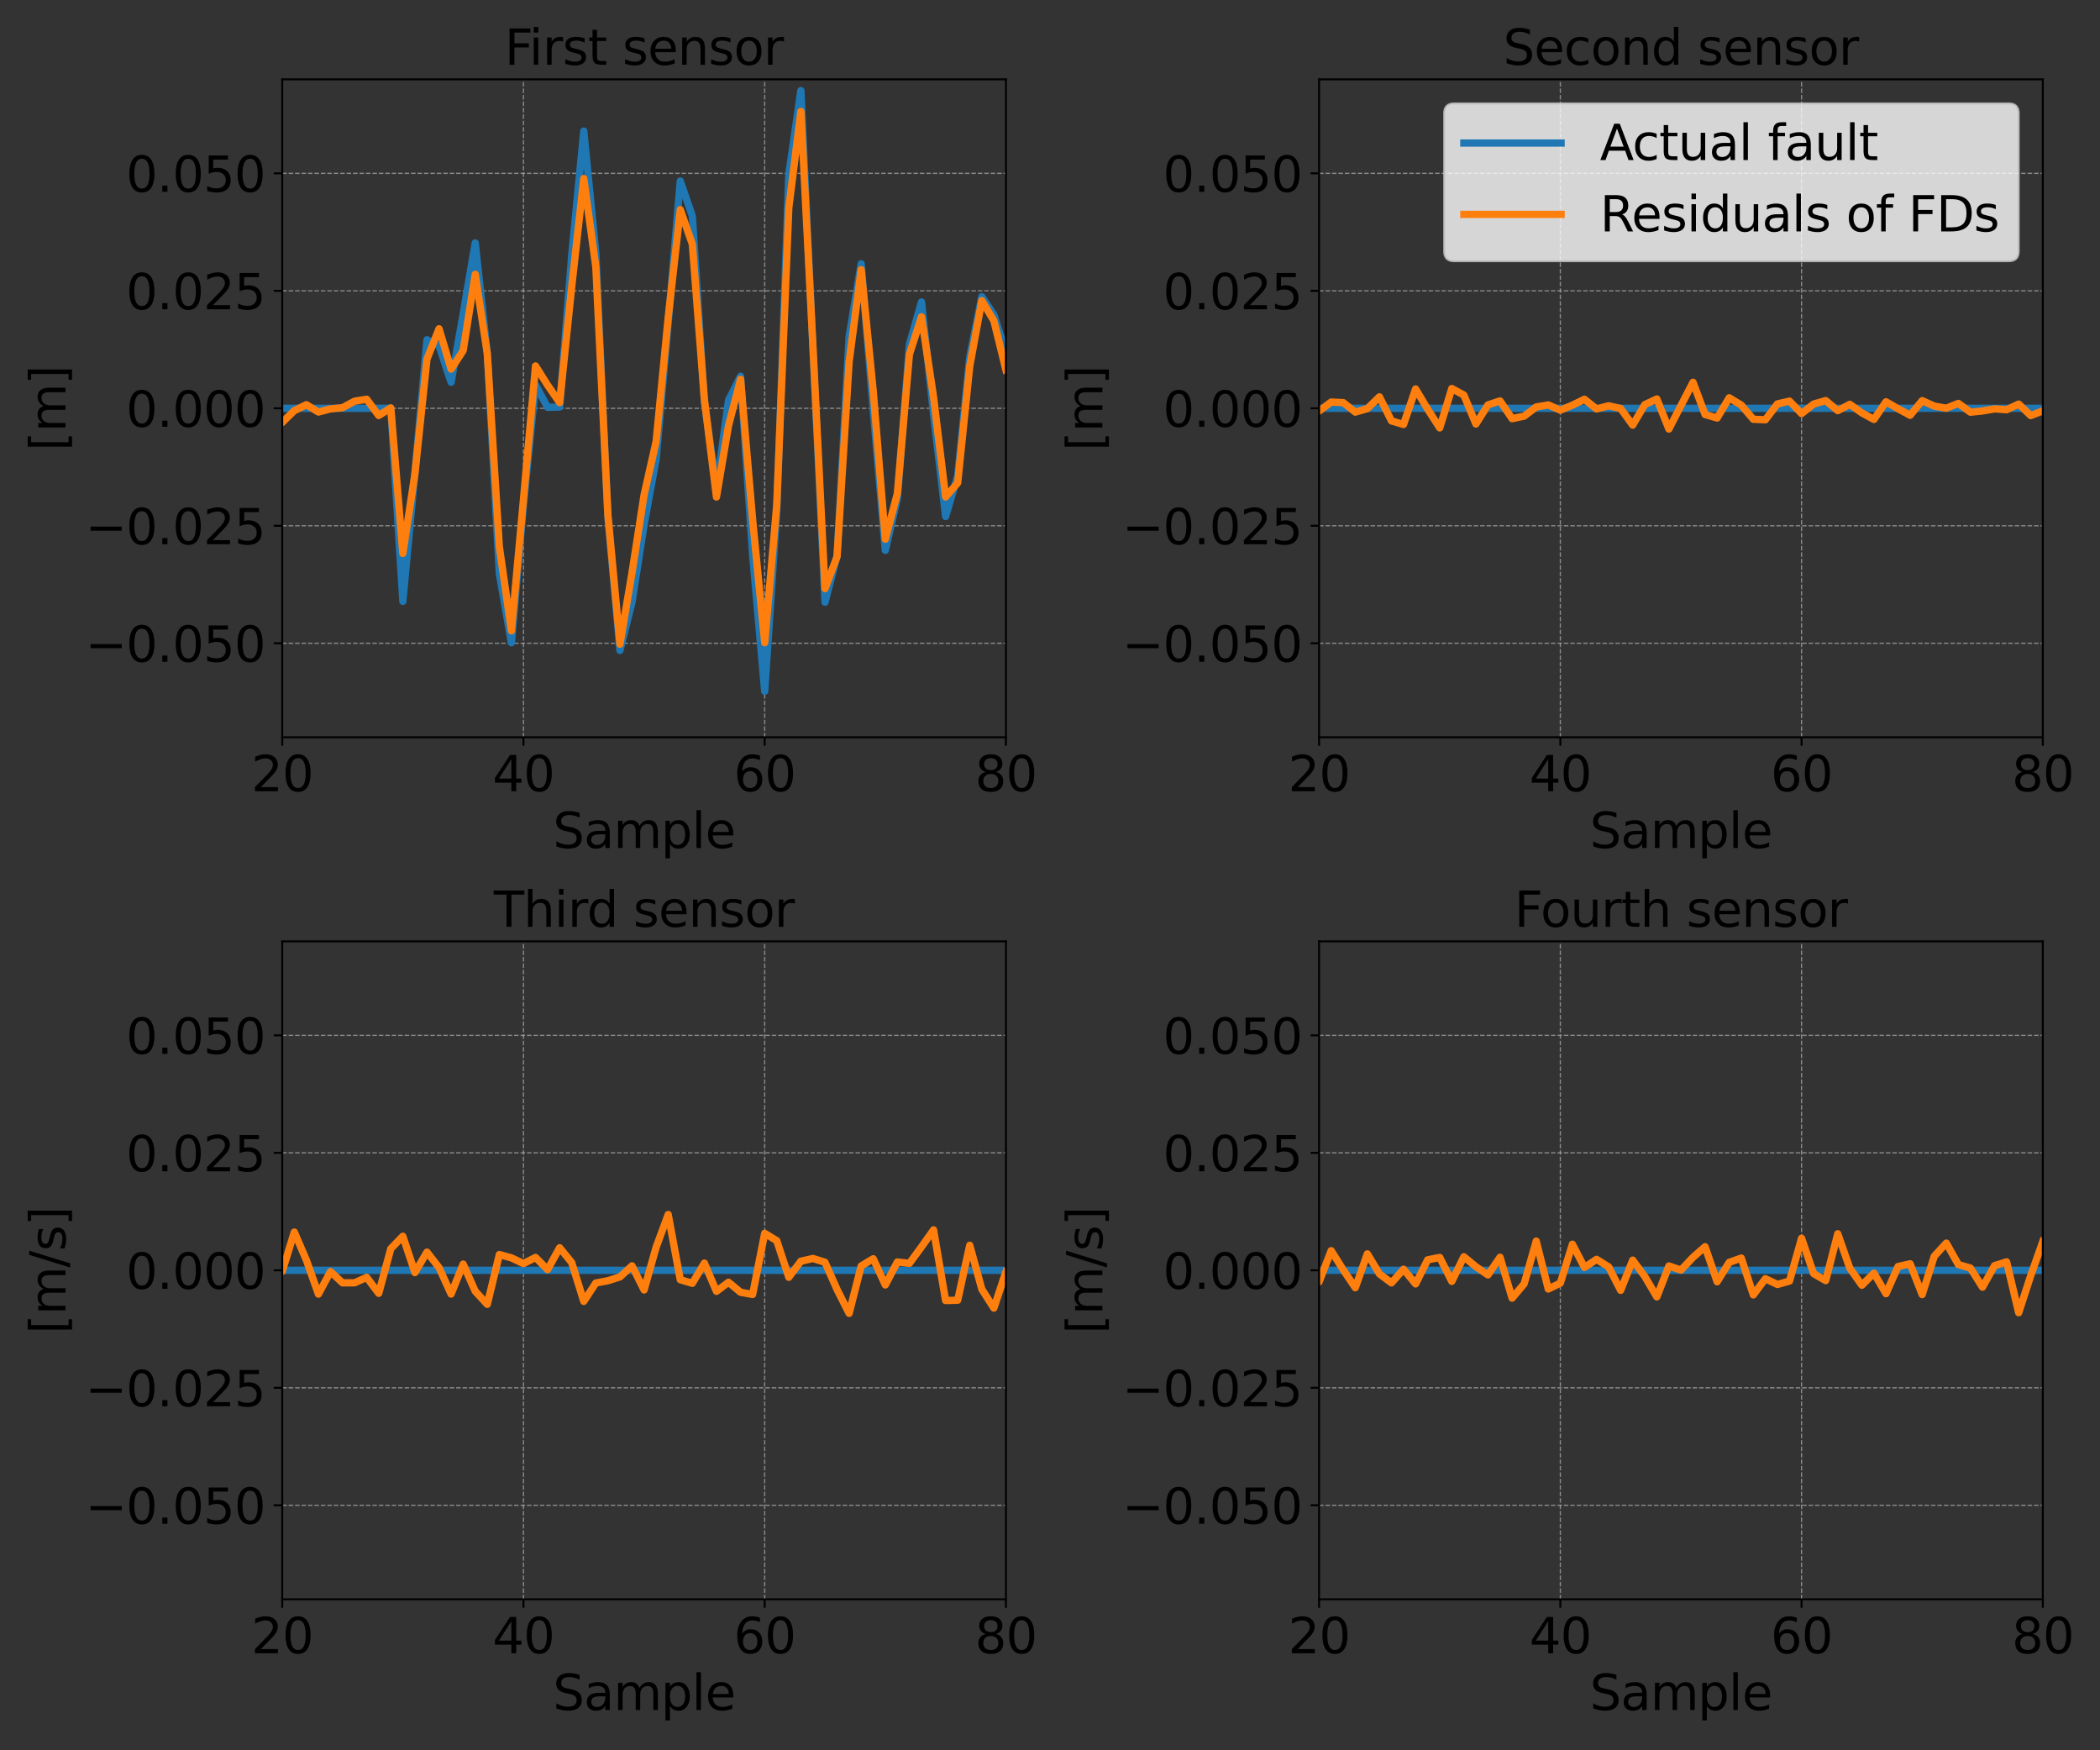 <?xml version="1.0" encoding="utf-8" standalone="no"?>
<!DOCTYPE svg PUBLIC "-//W3C//DTD SVG 1.1//EN"
  "http://www.w3.org/Graphics/SVG/1.1/DTD/svg11.dtd">
<svg xmlns:xlink="http://www.w3.org/1999/xlink" width="864pt" height="720pt" viewBox="0 0 864 720" xmlns="http://www.w3.org/2000/svg" version="1.1">
 <rect x="0" y="0" width="864" height="720" fill="#333333" stroke="none"/>
 <defs>
  <style type="text/css">*{stroke-linejoin: round; stroke-linecap: butt}</style>
 </defs>
 <g id="figure_1">
  <g id="patch_1">
   <path d="M 0 720 
L 864 720 
L 864 0 
L 0 0 
L 0 720 
z
" style="fill: none"/>
  </g>
  <g id="axes_1">
   <g id="patch_2">
    <path d="M 116.12 303.28 
L 413.865 303.28 
L 413.865 32.64 
L 116.12 32.64 
L 116.12 303.28 
z
" style="fill: none"/>
   </g>
   <g id="matplotlib.axis_1">
    <g id="xtick_1">
     <g id="line2d_1">
      <path d="M 116.12 303.28 
L 116.12 32.64 
" clip-path="url(#p37fdf4480c)" style="fill: none; stroke-dasharray: 1.85,0.8; stroke-dashoffset: 0; stroke: #b0b0b0; stroke-opacity: 0.7; stroke-width: 0.5"/>
     </g>
     <g id="line2d_2">
      <defs>
       <path id="m30dc20fe21" d="M 0 0 
L 0 3.5 
" style="stroke: #000000; stroke-width: 0.8"/>
      </defs>
      <g>
       <use xlink:href="#m30dc20fe21" x="116.12" y="303.28" style="stroke: #000000; stroke-width: 0.8"/>
      </g>
     </g>
     <g id="text_1">
      <!-- 20 -->
      <g transform="translate(103.395 325.477) scale(0.2 -0.2)">
       <defs>
        <path id="DejaVuSans-32" d="M 1228 531 
L 3431 531 
L 3431 0 
L 469 0 
L 469 531 
Q 828 903 1448 1529 
Q 2069 2156 2228 2338 
Q 2531 2678 2651 2914 
Q 2772 3150 2772 3378 
Q 2772 3750 2511 3984 
Q 2250 4219 1831 4219 
Q 1534 4219 1204 4116 
Q 875 4013 500 3803 
L 500 4441 
Q 881 4594 1212 4672 
Q 1544 4750 1819 4750 
Q 2544 4750 2975 4387 
Q 3406 4025 3406 3419 
Q 3406 3131 3298 2873 
Q 3191 2616 2906 2266 
Q 2828 2175 2409 1742 
Q 1991 1309 1228 531 
z
" transform="scale(0.016)"/>
        <path id="DejaVuSans-30" d="M 2034 4250 
Q 1547 4250 1301 3770 
Q 1056 3291 1056 2328 
Q 1056 1369 1301 889 
Q 1547 409 2034 409 
Q 2525 409 2770 889 
Q 3016 1369 3016 2328 
Q 3016 3291 2770 3770 
Q 2525 4250 2034 4250 
z
M 2034 4750 
Q 2819 4750 3233 4129 
Q 3647 3509 3647 2328 
Q 3647 1150 3233 529 
Q 2819 -91 2034 -91 
Q 1250 -91 836 529 
Q 422 1150 422 2328 
Q 422 3509 836 4129 
Q 1250 4750 2034 4750 
z
" transform="scale(0.016)"/>
       </defs>
       <use xlink:href="#DejaVuSans-32"/>
       <use xlink:href="#DejaVuSans-30" x="63.623"/>
      </g>
     </g>
    </g>
    <g id="xtick_2">
     <g id="line2d_3">
      <path d="M 215.368 303.28 
L 215.368 32.64 
" clip-path="url(#p37fdf4480c)" style="fill: none; stroke-dasharray: 1.85,0.8; stroke-dashoffset: 0; stroke: #b0b0b0; stroke-opacity: 0.7; stroke-width: 0.5"/>
     </g>
     <g id="line2d_4">
      <g>
       <use xlink:href="#m30dc20fe21" x="215.368" y="303.28" style="stroke: #000000; stroke-width: 0.8"/>
      </g>
     </g>
     <g id="text_2">
      <!-- 40 -->
      <g transform="translate(202.643 325.477) scale(0.2 -0.2)">
       <defs>
        <path id="DejaVuSans-34" d="M 2419 4116 
L 825 1625 
L 2419 1625 
L 2419 4116 
z
M 2253 4666 
L 3047 4666 
L 3047 1625 
L 3713 1625 
L 3713 1100 
L 3047 1100 
L 3047 0 
L 2419 0 
L 2419 1100 
L 313 1100 
L 313 1709 
L 2253 4666 
z
" transform="scale(0.016)"/>
       </defs>
       <use xlink:href="#DejaVuSans-34"/>
       <use xlink:href="#DejaVuSans-30" x="63.623"/>
      </g>
     </g>
    </g>
    <g id="xtick_3">
     <g id="line2d_5">
      <path d="M 314.617 303.28 
L 314.617 32.64 
" clip-path="url(#p37fdf4480c)" style="fill: none; stroke-dasharray: 1.85,0.8; stroke-dashoffset: 0; stroke: #b0b0b0; stroke-opacity: 0.7; stroke-width: 0.5"/>
     </g>
     <g id="line2d_6">
      <g>
       <use xlink:href="#m30dc20fe21" x="314.617" y="303.28" style="stroke: #000000; stroke-width: 0.8"/>
      </g>
     </g>
     <g id="text_3">
      <!-- 60 -->
      <g transform="translate(301.892 325.477) scale(0.2 -0.2)">
       <defs>
        <path id="DejaVuSans-36" d="M 2113 2584 
Q 1688 2584 1439 2293 
Q 1191 2003 1191 1497 
Q 1191 994 1439 701 
Q 1688 409 2113 409 
Q 2538 409 2786 701 
Q 3034 994 3034 1497 
Q 3034 2003 2786 2293 
Q 2538 2584 2113 2584 
z
M 3366 4563 
L 3366 3988 
Q 3128 4100 2886 4159 
Q 2644 4219 2406 4219 
Q 1781 4219 1451 3797 
Q 1122 3375 1075 2522 
Q 1259 2794 1537 2939 
Q 1816 3084 2150 3084 
Q 2853 3084 3261 2657 
Q 3669 2231 3669 1497 
Q 3669 778 3244 343 
Q 2819 -91 2113 -91 
Q 1303 -91 875 529 
Q 447 1150 447 2328 
Q 447 3434 972 4092 
Q 1497 4750 2381 4750 
Q 2619 4750 2861 4703 
Q 3103 4656 3366 4563 
z
" transform="scale(0.016)"/>
       </defs>
       <use xlink:href="#DejaVuSans-36"/>
       <use xlink:href="#DejaVuSans-30" x="63.623"/>
      </g>
     </g>
    </g>
    <g id="xtick_4">
     <g id="line2d_7">
      <path d="M 413.865 303.28 
L 413.865 32.64 
" clip-path="url(#p37fdf4480c)" style="fill: none; stroke-dasharray: 1.85,0.8; stroke-dashoffset: 0; stroke: #b0b0b0; stroke-opacity: 0.7; stroke-width: 0.5"/>
     </g>
     <g id="line2d_8">
      <g>
       <use xlink:href="#m30dc20fe21" x="413.865" y="303.28" style="stroke: #000000; stroke-width: 0.8"/>
      </g>
     </g>
     <g id="text_4">
      <!-- 80 -->
      <g transform="translate(401.14 325.477) scale(0.2 -0.2)">
       <defs>
        <path id="DejaVuSans-38" d="M 2034 2216 
Q 1584 2216 1326 1975 
Q 1069 1734 1069 1313 
Q 1069 891 1326 650 
Q 1584 409 2034 409 
Q 2484 409 2743 651 
Q 3003 894 3003 1313 
Q 3003 1734 2745 1975 
Q 2488 2216 2034 2216 
z
M 1403 2484 
Q 997 2584 770 2862 
Q 544 3141 544 3541 
Q 544 4100 942 4425 
Q 1341 4750 2034 4750 
Q 2731 4750 3128 4425 
Q 3525 4100 3525 3541 
Q 3525 3141 3298 2862 
Q 3072 2584 2669 2484 
Q 3125 2378 3379 2068 
Q 3634 1759 3634 1313 
Q 3634 634 3220 271 
Q 2806 -91 2034 -91 
Q 1263 -91 848 271 
Q 434 634 434 1313 
Q 434 1759 690 2068 
Q 947 2378 1403 2484 
z
M 1172 3481 
Q 1172 3119 1398 2916 
Q 1625 2713 2034 2713 
Q 2441 2713 2670 2916 
Q 2900 3119 2900 3481 
Q 2900 3844 2670 4047 
Q 2441 4250 2034 4250 
Q 1625 4250 1398 4047 
Q 1172 3844 1172 3481 
z
" transform="scale(0.016)"/>
       </defs>
       <use xlink:href="#DejaVuSans-38"/>
       <use xlink:href="#DejaVuSans-30" x="63.623"/>
      </g>
     </g>
    </g>
    <g id="text_5">
     <!-- Sample -->
     <g transform="translate(227.496 348.833) scale(0.2 -0.2)">
      <defs>
       <path id="DejaVuSans-53" d="M 3425 4513 
L 3425 3897 
Q 3066 4069 2747 4153 
Q 2428 4238 2131 4238 
Q 1616 4238 1336 4038 
Q 1056 3838 1056 3469 
Q 1056 3159 1242 3001 
Q 1428 2844 1947 2747 
L 2328 2669 
Q 3034 2534 3370 2195 
Q 3706 1856 3706 1288 
Q 3706 609 3251 259 
Q 2797 -91 1919 -91 
Q 1588 -91 1214 -16 
Q 841 59 441 206 
L 441 856 
Q 825 641 1194 531 
Q 1563 422 1919 422 
Q 2459 422 2753 634 
Q 3047 847 3047 1241 
Q 3047 1584 2836 1778 
Q 2625 1972 2144 2069 
L 1759 2144 
Q 1053 2284 737 2584 
Q 422 2884 422 3419 
Q 422 4038 858 4394 
Q 1294 4750 2059 4750 
Q 2388 4750 2728 4690 
Q 3069 4631 3425 4513 
z
" transform="scale(0.016)"/>
       <path id="DejaVuSans-61" d="M 2194 1759 
Q 1497 1759 1228 1600 
Q 959 1441 959 1056 
Q 959 750 1161 570 
Q 1363 391 1709 391 
Q 2188 391 2477 730 
Q 2766 1069 2766 1631 
L 2766 1759 
L 2194 1759 
z
M 3341 1997 
L 3341 0 
L 2766 0 
L 2766 531 
Q 2569 213 2275 61 
Q 1981 -91 1556 -91 
Q 1019 -91 701 211 
Q 384 513 384 1019 
Q 384 1609 779 1909 
Q 1175 2209 1959 2209 
L 2766 2209 
L 2766 2266 
Q 2766 2663 2505 2880 
Q 2244 3097 1772 3097 
Q 1472 3097 1187 3025 
Q 903 2953 641 2809 
L 641 3341 
Q 956 3463 1253 3523 
Q 1550 3584 1831 3584 
Q 2591 3584 2966 3190 
Q 3341 2797 3341 1997 
z
" transform="scale(0.016)"/>
       <path id="DejaVuSans-6d" d="M 3328 2828 
Q 3544 3216 3844 3400 
Q 4144 3584 4550 3584 
Q 5097 3584 5394 3201 
Q 5691 2819 5691 2113 
L 5691 0 
L 5113 0 
L 5113 2094 
Q 5113 2597 4934 2840 
Q 4756 3084 4391 3084 
Q 3944 3084 3684 2787 
Q 3425 2491 3425 1978 
L 3425 0 
L 2847 0 
L 2847 2094 
Q 2847 2600 2669 2842 
Q 2491 3084 2119 3084 
Q 1678 3084 1418 2786 
Q 1159 2488 1159 1978 
L 1159 0 
L 581 0 
L 581 3500 
L 1159 3500 
L 1159 2956 
Q 1356 3278 1631 3431 
Q 1906 3584 2284 3584 
Q 2666 3584 2933 3390 
Q 3200 3197 3328 2828 
z
" transform="scale(0.016)"/>
       <path id="DejaVuSans-70" d="M 1159 525 
L 1159 -1331 
L 581 -1331 
L 581 3500 
L 1159 3500 
L 1159 2969 
Q 1341 3281 1617 3432 
Q 1894 3584 2278 3584 
Q 2916 3584 3314 3078 
Q 3713 2572 3713 1747 
Q 3713 922 3314 415 
Q 2916 -91 2278 -91 
Q 1894 -91 1617 61 
Q 1341 213 1159 525 
z
M 3116 1747 
Q 3116 2381 2855 2742 
Q 2594 3103 2138 3103 
Q 1681 3103 1420 2742 
Q 1159 2381 1159 1747 
Q 1159 1113 1420 752 
Q 1681 391 2138 391 
Q 2594 391 2855 752 
Q 3116 1113 3116 1747 
z
" transform="scale(0.016)"/>
       <path id="DejaVuSans-6c" d="M 603 4863 
L 1178 4863 
L 1178 0 
L 603 0 
L 603 4863 
z
" transform="scale(0.016)"/>
       <path id="DejaVuSans-65" d="M 3597 1894 
L 3597 1613 
L 953 1613 
Q 991 1019 1311 708 
Q 1631 397 2203 397 
Q 2534 397 2845 478 
Q 3156 559 3463 722 
L 3463 178 
Q 3153 47 2828 -22 
Q 2503 -91 2169 -91 
Q 1331 -91 842 396 
Q 353 884 353 1716 
Q 353 2575 817 3079 
Q 1281 3584 2069 3584 
Q 2775 3584 3186 3129 
Q 3597 2675 3597 1894 
z
M 3022 2063 
Q 3016 2534 2758 2815 
Q 2500 3097 2075 3097 
Q 1594 3097 1305 2825 
Q 1016 2553 972 2059 
L 3022 2063 
z
" transform="scale(0.016)"/>
      </defs>
      <use xlink:href="#DejaVuSans-53"/>
      <use xlink:href="#DejaVuSans-61" x="63.477"/>
      <use xlink:href="#DejaVuSans-6d" x="124.756"/>
      <use xlink:href="#DejaVuSans-70" x="222.168"/>
      <use xlink:href="#DejaVuSans-6c" x="285.645"/>
      <use xlink:href="#DejaVuSans-65" x="313.428"/>
     </g>
    </g>
   </g>
   <g id="matplotlib.axis_2">
    <g id="ytick_1">
     <g id="line2d_9">
      <path d="M 116.12 264.617 
L 413.865 264.617 
" clip-path="url(#p37fdf4480c)" style="fill: none; stroke-dasharray: 1.85,0.8; stroke-dashoffset: 0; stroke: #b0b0b0; stroke-opacity: 0.7; stroke-width: 0.5"/>
     </g>
     <g id="line2d_10">
      <defs>
       <path id="m71e2cf0e63" d="M 0 0 
L -3.5 0 
" style="stroke: #000000; stroke-width: 0.8"/>
      </defs>
      <g>
       <use xlink:href="#m71e2cf0e63" x="116.12" y="264.617" style="stroke: #000000; stroke-width: 0.8"/>
      </g>
     </g>
     <g id="text_6">
      <!-- −0.050 -->
      <g transform="translate(35.104 272.216) scale(0.2 -0.2)">
       <defs>
        <path id="DejaVuSans-2212" d="M 678 2272 
L 4684 2272 
L 4684 1741 
L 678 1741 
L 678 2272 
z
" transform="scale(0.016)"/>
        <path id="DejaVuSans-2e" d="M 684 794 
L 1344 794 
L 1344 0 
L 684 0 
L 684 794 
z
" transform="scale(0.016)"/>
        <path id="DejaVuSans-35" d="M 691 4666 
L 3169 4666 
L 3169 4134 
L 1269 4134 
L 1269 2991 
Q 1406 3038 1543 3061 
Q 1681 3084 1819 3084 
Q 2600 3084 3056 2656 
Q 3513 2228 3513 1497 
Q 3513 744 3044 326 
Q 2575 -91 1722 -91 
Q 1428 -91 1123 -41 
Q 819 9 494 109 
L 494 744 
Q 775 591 1075 516 
Q 1375 441 1709 441 
Q 2250 441 2565 725 
Q 2881 1009 2881 1497 
Q 2881 1984 2565 2268 
Q 2250 2553 1709 2553 
Q 1456 2553 1204 2497 
Q 953 2441 691 2322 
L 691 4666 
z
" transform="scale(0.016)"/>
       </defs>
       <use xlink:href="#DejaVuSans-2212"/>
       <use xlink:href="#DejaVuSans-30" x="83.789"/>
       <use xlink:href="#DejaVuSans-2e" x="147.412"/>
       <use xlink:href="#DejaVuSans-30" x="179.199"/>
       <use xlink:href="#DejaVuSans-35" x="242.822"/>
       <use xlink:href="#DejaVuSans-30" x="306.445"/>
      </g>
     </g>
    </g>
    <g id="ytick_2">
     <g id="line2d_11">
      <path d="M 116.12 216.289 
L 413.865 216.289 
" clip-path="url(#p37fdf4480c)" style="fill: none; stroke-dasharray: 1.85,0.8; stroke-dashoffset: 0; stroke: #b0b0b0; stroke-opacity: 0.7; stroke-width: 0.5"/>
     </g>
     <g id="line2d_12">
      <g>
       <use xlink:href="#m71e2cf0e63" x="116.12" y="216.289" style="stroke: #000000; stroke-width: 0.8"/>
      </g>
     </g>
     <g id="text_7">
      <!-- −0.025 -->
      <g transform="translate(35.104 223.887) scale(0.2 -0.2)">
       <use xlink:href="#DejaVuSans-2212"/>
       <use xlink:href="#DejaVuSans-30" x="83.789"/>
       <use xlink:href="#DejaVuSans-2e" x="147.412"/>
       <use xlink:href="#DejaVuSans-30" x="179.199"/>
       <use xlink:href="#DejaVuSans-32" x="242.822"/>
       <use xlink:href="#DejaVuSans-35" x="306.445"/>
      </g>
     </g>
    </g>
    <g id="ytick_3">
     <g id="line2d_13">
      <path d="M 116.12 167.96 
L 413.865 167.96 
" clip-path="url(#p37fdf4480c)" style="fill: none; stroke-dasharray: 1.85,0.8; stroke-dashoffset: 0; stroke: #b0b0b0; stroke-opacity: 0.7; stroke-width: 0.5"/>
     </g>
     <g id="line2d_14">
      <g>
       <use xlink:href="#m71e2cf0e63" x="116.12" y="167.96" style="stroke: #000000; stroke-width: 0.8"/>
      </g>
     </g>
     <g id="text_8">
      <!-- 0.000 -->
      <g transform="translate(51.864 175.558) scale(0.2 -0.2)">
       <use xlink:href="#DejaVuSans-30"/>
       <use xlink:href="#DejaVuSans-2e" x="63.623"/>
       <use xlink:href="#DejaVuSans-30" x="95.41"/>
       <use xlink:href="#DejaVuSans-30" x="159.033"/>
       <use xlink:href="#DejaVuSans-30" x="222.656"/>
      </g>
     </g>
    </g>
    <g id="ytick_4">
     <g id="line2d_15">
      <path d="M 116.12 119.631 
L 413.865 119.631 
" clip-path="url(#p37fdf4480c)" style="fill: none; stroke-dasharray: 1.85,0.8; stroke-dashoffset: 0; stroke: #b0b0b0; stroke-opacity: 0.7; stroke-width: 0.5"/>
     </g>
     <g id="line2d_16">
      <g>
       <use xlink:href="#m71e2cf0e63" x="116.12" y="119.631" style="stroke: #000000; stroke-width: 0.8"/>
      </g>
     </g>
     <g id="text_9">
      <!-- 0.025 -->
      <g transform="translate(51.864 127.23) scale(0.2 -0.2)">
       <use xlink:href="#DejaVuSans-30"/>
       <use xlink:href="#DejaVuSans-2e" x="63.623"/>
       <use xlink:href="#DejaVuSans-30" x="95.41"/>
       <use xlink:href="#DejaVuSans-32" x="159.033"/>
       <use xlink:href="#DejaVuSans-35" x="222.656"/>
      </g>
     </g>
    </g>
    <g id="ytick_5">
     <g id="line2d_17">
      <path d="M 116.12 71.303 
L 413.865 71.303 
" clip-path="url(#p37fdf4480c)" style="fill: none; stroke-dasharray: 1.85,0.8; stroke-dashoffset: 0; stroke: #b0b0b0; stroke-opacity: 0.7; stroke-width: 0.5"/>
     </g>
     <g id="line2d_18">
      <g>
       <use xlink:href="#m71e2cf0e63" x="116.12" y="71.303" style="stroke: #000000; stroke-width: 0.8"/>
      </g>
     </g>
     <g id="text_10">
      <!-- 0.050 -->
      <g transform="translate(51.864 78.901) scale(0.2 -0.2)">
       <use xlink:href="#DejaVuSans-30"/>
       <use xlink:href="#DejaVuSans-2e" x="63.623"/>
       <use xlink:href="#DejaVuSans-30" x="95.41"/>
       <use xlink:href="#DejaVuSans-35" x="159.033"/>
       <use xlink:href="#DejaVuSans-30" x="222.656"/>
      </g>
     </g>
    </g>
    <g id="text_11">
     <!-- [m] -->
     <g transform="translate(26.945 185.504) rotate(-90) scale(0.2 -0.2)">
      <defs>
       <path id="DejaVuSans-5b" d="M 550 4863 
L 1875 4863 
L 1875 4416 
L 1125 4416 
L 1125 -397 
L 1875 -397 
L 1875 -844 
L 550 -844 
L 550 4863 
z
" transform="scale(0.016)"/>
       <path id="DejaVuSans-5d" d="M 1947 4863 
L 1947 -844 
L 622 -844 
L 622 -397 
L 1369 -397 
L 1369 4416 
L 622 4416 
L 622 4863 
L 1947 4863 
z
" transform="scale(0.016)"/>
      </defs>
      <use xlink:href="#DejaVuSans-5b"/>
      <use xlink:href="#DejaVuSans-6d" x="39.014"/>
      <use xlink:href="#DejaVuSans-5d" x="136.426"/>
     </g>
    </g>
   </g>
   <g id="line2d_19">
    <path d="M 16.872 167.96 
L 21.834 167.96 
L 26.797 167.96 
L 31.759 167.96 
L 36.721 167.96 
L 41.684 167.96 
L 46.646 167.96 
L 51.609 167.96 
L 56.571 167.96 
L 61.533 167.96 
L 66.496 167.96 
L 71.458 167.96 
L 76.421 167.96 
L 81.383 167.96 
L 86.346 167.96 
L 91.308 167.96 
L 96.27 167.96 
L 101.233 167.96 
L 106.195 167.96 
L 111.158 167.96 
L 116.12 167.96 
L 121.082 167.96 
L 126.045 167.96 
L 131.007 167.96 
L 135.97 167.96 
L 140.932 167.96 
L 145.894 167.96 
L 150.857 167.96 
L 155.819 167.96 
L 160.782 167.96 
L 165.744 247.388 
L 170.707 194.419 
L 175.669 139.749 
L 180.631 142.224 
L 185.594 157.264 
L 190.556 129.125 
L 195.519 99.923 
L 200.481 145.322 
L 205.444 236.003 
L 210.406 264.407 
L 215.368 207.701 
L 220.331 158.321 
L 225.293 167.557 
L 230.256 167.44 
L 235.218 104.974 
L 240.18 53.921 
L 245.143 104.097 
L 250.105 212.722 
L 255.068 267.569 
L 260.03 247.681 
L 264.993 215.857 
L 269.955 188.804 
L 274.917 132.897 
L 279.88 74.459 
L 284.842 88.906 
L 289.805 165.342 
L 294.767 200.759 
L 299.729 164.643 
L 304.692 154.762 
L 309.654 228.343 
L 314.617 284.367 
L 319.579 210.297 
L 324.541 71.651 
L 329.504 37.264 
L 334.466 143.555 
L 339.429 247.737 
L 344.391 228.658 
L 349.354 138.436 
L 354.316 108.507 
L 359.278 168.75 
L 364.241 226.387 
L 369.203 205.032 
L 374.166 141.65 
L 379.128 124.195 
L 384.091 170.478 
L 389.053 212.485 
L 394.015 195.681 
L 398.978 146.818 
L 403.94 122.031 
L 408.903 129.522 
L 413.865 145.001 
" clip-path="url(#p37fdf4480c)" style="fill: none; stroke: #1f77b4; stroke-width: 3; stroke-linecap: square"/>
   </g>
   <g id="line2d_20">
    <path d="M 16.872 167.96 
L 21.834 79.02 
L 26.797 191.669 
L 31.759 222.86 
L 36.721 140.095 
L 41.684 137.016 
L 46.646 206.289 
L 51.609 162.206 
L 56.571 149.268 
L 61.533 179.12 
L 66.496 176.285 
L 71.458 156.763 
L 76.421 172.885 
L 81.383 173.029 
L 86.346 164.054 
L 91.308 164.132 
L 96.27 169.782 
L 101.233 169.194 
L 106.195 163.96 
L 111.158 166.138 
L 116.12 173.786 
L 121.082 168.916 
L 126.045 166.486 
L 131.007 169.496 
L 135.97 168.199 
L 140.932 167.704 
L 145.894 165.036 
L 150.857 164.24 
L 155.819 170.92 
L 160.782 167.796 
L 165.744 227.674 
L 170.707 194.918 
L 175.669 147.688 
L 180.631 135.25 
L 185.594 151.835 
L 190.556 144.225 
L 195.519 112.836 
L 200.481 145.483 
L 205.444 224.908 
L 210.406 259.501 
L 215.368 205.403 
L 220.331 150.546 
L 225.293 158.43 
L 230.256 165.62 
L 235.218 117.917 
L 240.18 73.429 
L 245.143 109.819 
L 250.105 211.721 
L 255.068 264.994 
L 260.03 235.513 
L 264.993 203.575 
L 269.955 181.58 
L 274.917 130.629 
L 279.88 86.236 
L 284.842 100.432 
L 289.805 164.315 
L 294.767 204.448 
L 299.729 175.124 
L 304.692 156.012 
L 309.654 213.845 
L 314.617 264.383 
L 319.579 207.699 
L 324.541 85.431 
L 329.504 45.85 
L 334.466 142.431 
L 339.429 242.145 
L 344.391 228.957 
L 349.354 148.783 
L 354.316 110.925 
L 359.278 160.983 
L 364.241 221.819 
L 369.203 202.994 
L 374.166 145.745 
L 379.128 130.32 
L 384.091 163.343 
L 389.053 204.413 
L 394.015 198.653 
L 398.978 150.643 
L 403.94 123.663 
L 408.903 131.932 
L 413.865 152.164 
" clip-path="url(#p37fdf4480c)" style="fill: none; stroke: #ff7f0e; stroke-width: 3; stroke-linecap: square"/>
   </g>
   <g id="patch_3">
    <path d="M 116.12 303.28 
L 116.12 32.64 
" style="fill: none; stroke: #000000; stroke-width: 0.8; stroke-linejoin: miter; stroke-linecap: square"/>
   </g>
   <g id="patch_4">
    <path d="M 413.865 303.28 
L 413.865 32.64 
" style="fill: none; stroke: #000000; stroke-width: 0.8; stroke-linejoin: miter; stroke-linecap: square"/>
   </g>
   <g id="patch_5">
    <path d="M 116.12 303.28 
L 413.865 303.28 
" style="fill: none; stroke: #000000; stroke-width: 0.8; stroke-linejoin: miter; stroke-linecap: square"/>
   </g>
   <g id="patch_6">
    <path d="M 116.12 32.64 
L 413.865 32.64 
" style="fill: none; stroke: #000000; stroke-width: 0.8; stroke-linejoin: miter; stroke-linecap: square"/>
   </g>
   <g id="text_12">
    <!-- First sensor -->
    <g transform="translate(207.63 26.64) scale(0.2 -0.2)">
     <defs>
      <path id="DejaVuSans-46" d="M 628 4666 
L 3309 4666 
L 3309 4134 
L 1259 4134 
L 1259 2759 
L 3109 2759 
L 3109 2228 
L 1259 2228 
L 1259 0 
L 628 0 
L 628 4666 
z
" transform="scale(0.016)"/>
      <path id="DejaVuSans-69" d="M 603 3500 
L 1178 3500 
L 1178 0 
L 603 0 
L 603 3500 
z
M 603 4863 
L 1178 4863 
L 1178 4134 
L 603 4134 
L 603 4863 
z
" transform="scale(0.016)"/>
      <path id="DejaVuSans-72" d="M 2631 2963 
Q 2534 3019 2420 3045 
Q 2306 3072 2169 3072 
Q 1681 3072 1420 2755 
Q 1159 2438 1159 1844 
L 1159 0 
L 581 0 
L 581 3500 
L 1159 3500 
L 1159 2956 
Q 1341 3275 1631 3429 
Q 1922 3584 2338 3584 
Q 2397 3584 2469 3576 
Q 2541 3569 2628 3553 
L 2631 2963 
z
" transform="scale(0.016)"/>
      <path id="DejaVuSans-73" d="M 2834 3397 
L 2834 2853 
Q 2591 2978 2328 3040 
Q 2066 3103 1784 3103 
Q 1356 3103 1142 2972 
Q 928 2841 928 2578 
Q 928 2378 1081 2264 
Q 1234 2150 1697 2047 
L 1894 2003 
Q 2506 1872 2764 1633 
Q 3022 1394 3022 966 
Q 3022 478 2636 193 
Q 2250 -91 1575 -91 
Q 1294 -91 989 -36 
Q 684 19 347 128 
L 347 722 
Q 666 556 975 473 
Q 1284 391 1588 391 
Q 1994 391 2212 530 
Q 2431 669 2431 922 
Q 2431 1156 2273 1281 
Q 2116 1406 1581 1522 
L 1381 1569 
Q 847 1681 609 1914 
Q 372 2147 372 2553 
Q 372 3047 722 3315 
Q 1072 3584 1716 3584 
Q 2034 3584 2315 3537 
Q 2597 3491 2834 3397 
z
" transform="scale(0.016)"/>
      <path id="DejaVuSans-74" d="M 1172 4494 
L 1172 3500 
L 2356 3500 
L 2356 3053 
L 1172 3053 
L 1172 1153 
Q 1172 725 1289 603 
Q 1406 481 1766 481 
L 2356 481 
L 2356 0 
L 1766 0 
Q 1100 0 847 248 
Q 594 497 594 1153 
L 594 3053 
L 172 3053 
L 172 3500 
L 594 3500 
L 594 4494 
L 1172 4494 
z
" transform="scale(0.016)"/>
      <path id="DejaVuSans-20" transform="scale(0.016)"/>
      <path id="DejaVuSans-6e" d="M 3513 2113 
L 3513 0 
L 2938 0 
L 2938 2094 
Q 2938 2591 2744 2837 
Q 2550 3084 2163 3084 
Q 1697 3084 1428 2787 
Q 1159 2491 1159 1978 
L 1159 0 
L 581 0 
L 581 3500 
L 1159 3500 
L 1159 2956 
Q 1366 3272 1645 3428 
Q 1925 3584 2291 3584 
Q 2894 3584 3203 3211 
Q 3513 2838 3513 2113 
z
" transform="scale(0.016)"/>
      <path id="DejaVuSans-6f" d="M 1959 3097 
Q 1497 3097 1228 2736 
Q 959 2375 959 1747 
Q 959 1119 1226 758 
Q 1494 397 1959 397 
Q 2419 397 2687 759 
Q 2956 1122 2956 1747 
Q 2956 2369 2687 2733 
Q 2419 3097 1959 3097 
z
M 1959 3584 
Q 2709 3584 3137 3096 
Q 3566 2609 3566 1747 
Q 3566 888 3137 398 
Q 2709 -91 1959 -91 
Q 1206 -91 779 398 
Q 353 888 353 1747 
Q 353 2609 779 3096 
Q 1206 3584 1959 3584 
z
" transform="scale(0.016)"/>
     </defs>
     <use xlink:href="#DejaVuSans-46"/>
     <use xlink:href="#DejaVuSans-69" x="50.27"/>
     <use xlink:href="#DejaVuSans-72" x="78.053"/>
     <use xlink:href="#DejaVuSans-73" x="119.166"/>
     <use xlink:href="#DejaVuSans-74" x="171.266"/>
     <use xlink:href="#DejaVuSans-20" x="210.475"/>
     <use xlink:href="#DejaVuSans-73" x="242.262"/>
     <use xlink:href="#DejaVuSans-65" x="294.361"/>
     <use xlink:href="#DejaVuSans-6e" x="355.885"/>
     <use xlink:href="#DejaVuSans-73" x="419.264"/>
     <use xlink:href="#DejaVuSans-6f" x="471.363"/>
     <use xlink:href="#DejaVuSans-72" x="532.545"/>
    </g>
   </g>
  </g>
  <g id="axes_2">
   <g id="patch_7">
    <path d="M 542.72 303.28 
L 840.465 303.28 
L 840.465 32.64 
L 542.72 32.64 
L 542.72 303.28 
z
" style="fill: none"/>
   </g>
   <g id="matplotlib.axis_3">
    <g id="xtick_5">
     <g id="line2d_21">
      <path d="M 542.72 303.28 
L 542.72 32.64 
" clip-path="url(#p0f6296c38f)" style="fill: none; stroke-dasharray: 1.85,0.8; stroke-dashoffset: 0; stroke: #b0b0b0; stroke-opacity: 0.7; stroke-width: 0.5"/>
     </g>
     <g id="line2d_22">
      <g>
       <use xlink:href="#m30dc20fe21" x="542.72" y="303.28" style="stroke: #000000; stroke-width: 0.8"/>
      </g>
     </g>
     <g id="text_13">
      <!-- 20 -->
      <g transform="translate(529.995 325.477) scale(0.2 -0.2)">
       <use xlink:href="#DejaVuSans-32"/>
       <use xlink:href="#DejaVuSans-30" x="63.623"/>
      </g>
     </g>
    </g>
    <g id="xtick_6">
     <g id="line2d_23">
      <path d="M 641.968 303.28 
L 641.968 32.64 
" clip-path="url(#p0f6296c38f)" style="fill: none; stroke-dasharray: 1.85,0.8; stroke-dashoffset: 0; stroke: #b0b0b0; stroke-opacity: 0.7; stroke-width: 0.5"/>
     </g>
     <g id="line2d_24">
      <g>
       <use xlink:href="#m30dc20fe21" x="641.968" y="303.28" style="stroke: #000000; stroke-width: 0.8"/>
      </g>
     </g>
     <g id="text_14">
      <!-- 40 -->
      <g transform="translate(629.243 325.477) scale(0.2 -0.2)">
       <use xlink:href="#DejaVuSans-34"/>
       <use xlink:href="#DejaVuSans-30" x="63.623"/>
      </g>
     </g>
    </g>
    <g id="xtick_7">
     <g id="line2d_25">
      <path d="M 741.217 303.28 
L 741.217 32.64 
" clip-path="url(#p0f6296c38f)" style="fill: none; stroke-dasharray: 1.85,0.8; stroke-dashoffset: 0; stroke: #b0b0b0; stroke-opacity: 0.7; stroke-width: 0.5"/>
     </g>
     <g id="line2d_26">
      <g>
       <use xlink:href="#m30dc20fe21" x="741.217" y="303.28" style="stroke: #000000; stroke-width: 0.8"/>
      </g>
     </g>
     <g id="text_15">
      <!-- 60 -->
      <g transform="translate(728.492 325.477) scale(0.2 -0.2)">
       <use xlink:href="#DejaVuSans-36"/>
       <use xlink:href="#DejaVuSans-30" x="63.623"/>
      </g>
     </g>
    </g>
    <g id="xtick_8">
     <g id="line2d_27">
      <path d="M 840.465 303.28 
L 840.465 32.64 
" clip-path="url(#p0f6296c38f)" style="fill: none; stroke-dasharray: 1.85,0.8; stroke-dashoffset: 0; stroke: #b0b0b0; stroke-opacity: 0.7; stroke-width: 0.5"/>
     </g>
     <g id="line2d_28">
      <g>
       <use xlink:href="#m30dc20fe21" x="840.465" y="303.28" style="stroke: #000000; stroke-width: 0.8"/>
      </g>
     </g>
     <g id="text_16">
      <!-- 80 -->
      <g transform="translate(827.74 325.477) scale(0.2 -0.2)">
       <use xlink:href="#DejaVuSans-38"/>
       <use xlink:href="#DejaVuSans-30" x="63.623"/>
      </g>
     </g>
    </g>
    <g id="text_17">
     <!-- Sample -->
     <g transform="translate(654.096 348.833) scale(0.2 -0.2)">
      <use xlink:href="#DejaVuSans-53"/>
      <use xlink:href="#DejaVuSans-61" x="63.477"/>
      <use xlink:href="#DejaVuSans-6d" x="124.756"/>
      <use xlink:href="#DejaVuSans-70" x="222.168"/>
      <use xlink:href="#DejaVuSans-6c" x="285.645"/>
      <use xlink:href="#DejaVuSans-65" x="313.428"/>
     </g>
    </g>
   </g>
   <g id="matplotlib.axis_4">
    <g id="ytick_6">
     <g id="line2d_29">
      <path d="M 542.72 264.617 
L 840.465 264.617 
" clip-path="url(#p0f6296c38f)" style="fill: none; stroke-dasharray: 1.85,0.8; stroke-dashoffset: 0; stroke: #b0b0b0; stroke-opacity: 0.7; stroke-width: 0.5"/>
     </g>
     <g id="line2d_30">
      <g>
       <use xlink:href="#m71e2cf0e63" x="542.72" y="264.617" style="stroke: #000000; stroke-width: 0.8"/>
      </g>
     </g>
     <g id="text_18">
      <!-- −0.050 -->
      <g transform="translate(461.704 272.216) scale(0.2 -0.2)">
       <use xlink:href="#DejaVuSans-2212"/>
       <use xlink:href="#DejaVuSans-30" x="83.789"/>
       <use xlink:href="#DejaVuSans-2e" x="147.412"/>
       <use xlink:href="#DejaVuSans-30" x="179.199"/>
       <use xlink:href="#DejaVuSans-35" x="242.822"/>
       <use xlink:href="#DejaVuSans-30" x="306.445"/>
      </g>
     </g>
    </g>
    <g id="ytick_7">
     <g id="line2d_31">
      <path d="M 542.72 216.289 
L 840.465 216.289 
" clip-path="url(#p0f6296c38f)" style="fill: none; stroke-dasharray: 1.85,0.8; stroke-dashoffset: 0; stroke: #b0b0b0; stroke-opacity: 0.7; stroke-width: 0.5"/>
     </g>
     <g id="line2d_32">
      <g>
       <use xlink:href="#m71e2cf0e63" x="542.72" y="216.289" style="stroke: #000000; stroke-width: 0.8"/>
      </g>
     </g>
     <g id="text_19">
      <!-- −0.025 -->
      <g transform="translate(461.704 223.887) scale(0.2 -0.2)">
       <use xlink:href="#DejaVuSans-2212"/>
       <use xlink:href="#DejaVuSans-30" x="83.789"/>
       <use xlink:href="#DejaVuSans-2e" x="147.412"/>
       <use xlink:href="#DejaVuSans-30" x="179.199"/>
       <use xlink:href="#DejaVuSans-32" x="242.822"/>
       <use xlink:href="#DejaVuSans-35" x="306.445"/>
      </g>
     </g>
    </g>
    <g id="ytick_8">
     <g id="line2d_33">
      <path d="M 542.72 167.96 
L 840.465 167.96 
" clip-path="url(#p0f6296c38f)" style="fill: none; stroke-dasharray: 1.85,0.8; stroke-dashoffset: 0; stroke: #b0b0b0; stroke-opacity: 0.7; stroke-width: 0.5"/>
     </g>
     <g id="line2d_34">
      <g>
       <use xlink:href="#m71e2cf0e63" x="542.72" y="167.96" style="stroke: #000000; stroke-width: 0.8"/>
      </g>
     </g>
     <g id="text_20">
      <!-- 0.000 -->
      <g transform="translate(478.464 175.558) scale(0.2 -0.2)">
       <use xlink:href="#DejaVuSans-30"/>
       <use xlink:href="#DejaVuSans-2e" x="63.623"/>
       <use xlink:href="#DejaVuSans-30" x="95.41"/>
       <use xlink:href="#DejaVuSans-30" x="159.033"/>
       <use xlink:href="#DejaVuSans-30" x="222.656"/>
      </g>
     </g>
    </g>
    <g id="ytick_9">
     <g id="line2d_35">
      <path d="M 542.72 119.631 
L 840.465 119.631 
" clip-path="url(#p0f6296c38f)" style="fill: none; stroke-dasharray: 1.85,0.8; stroke-dashoffset: 0; stroke: #b0b0b0; stroke-opacity: 0.7; stroke-width: 0.5"/>
     </g>
     <g id="line2d_36">
      <g>
       <use xlink:href="#m71e2cf0e63" x="542.72" y="119.631" style="stroke: #000000; stroke-width: 0.8"/>
      </g>
     </g>
     <g id="text_21">
      <!-- 0.025 -->
      <g transform="translate(478.464 127.23) scale(0.2 -0.2)">
       <use xlink:href="#DejaVuSans-30"/>
       <use xlink:href="#DejaVuSans-2e" x="63.623"/>
       <use xlink:href="#DejaVuSans-30" x="95.41"/>
       <use xlink:href="#DejaVuSans-32" x="159.033"/>
       <use xlink:href="#DejaVuSans-35" x="222.656"/>
      </g>
     </g>
    </g>
    <g id="ytick_10">
     <g id="line2d_37">
      <path d="M 542.72 71.303 
L 840.465 71.303 
" clip-path="url(#p0f6296c38f)" style="fill: none; stroke-dasharray: 1.85,0.8; stroke-dashoffset: 0; stroke: #b0b0b0; stroke-opacity: 0.7; stroke-width: 0.5"/>
     </g>
     <g id="line2d_38">
      <g>
       <use xlink:href="#m71e2cf0e63" x="542.72" y="71.303" style="stroke: #000000; stroke-width: 0.8"/>
      </g>
     </g>
     <g id="text_22">
      <!-- 0.050 -->
      <g transform="translate(478.464 78.901) scale(0.2 -0.2)">
       <use xlink:href="#DejaVuSans-30"/>
       <use xlink:href="#DejaVuSans-2e" x="63.623"/>
       <use xlink:href="#DejaVuSans-30" x="95.41"/>
       <use xlink:href="#DejaVuSans-35" x="159.033"/>
       <use xlink:href="#DejaVuSans-30" x="222.656"/>
      </g>
     </g>
    </g>
    <g id="text_23">
     <!-- [m] -->
     <g transform="translate(453.545 185.504) rotate(-90) scale(0.2 -0.2)">
      <use xlink:href="#DejaVuSans-5b"/>
      <use xlink:href="#DejaVuSans-6d" x="39.014"/>
      <use xlink:href="#DejaVuSans-5d" x="136.426"/>
     </g>
    </g>
   </g>
   <g id="line2d_39">
    <path d="M 443.472 167.96 
L 448.434 167.96 
L 453.397 167.96 
L 458.359 167.96 
L 463.321 167.96 
L 468.284 167.96 
L 473.246 167.96 
L 478.209 167.96 
L 483.171 167.96 
L 488.133 167.96 
L 493.096 167.96 
L 498.058 167.96 
L 503.021 167.96 
L 507.983 167.96 
L 512.946 167.96 
L 517.908 167.96 
L 522.87 167.96 
L 527.833 167.96 
L 532.795 167.96 
L 537.758 167.96 
L 542.72 167.96 
L 547.682 167.96 
L 552.645 167.96 
L 557.607 167.96 
L 562.57 167.96 
L 567.532 167.96 
L 572.495 167.96 
L 577.457 167.96 
L 582.419 167.96 
L 587.382 167.96 
L 592.344 167.96 
L 597.307 167.96 
L 602.269 167.96 
L 607.231 167.96 
L 612.194 167.96 
L 617.156 167.96 
L 622.119 167.96 
L 627.081 167.96 
L 632.043 167.96 
L 637.006 167.96 
L 641.968 167.96 
L 646.931 167.96 
L 651.893 167.96 
L 656.856 167.96 
L 661.818 167.96 
L 666.78 167.96 
L 671.743 167.96 
L 676.705 167.96 
L 681.668 167.96 
L 686.63 167.96 
L 691.592 167.96 
L 696.555 167.96 
L 701.517 167.96 
L 706.48 167.96 
L 711.442 167.96 
L 716.405 167.96 
L 721.367 167.96 
L 726.329 167.96 
L 731.292 167.96 
L 736.254 167.96 
L 741.217 167.96 
L 746.179 167.96 
L 751.141 167.96 
L 756.104 167.96 
L 761.066 167.96 
L 766.029 167.96 
L 770.991 167.96 
L 775.954 167.96 
L 780.916 167.96 
L 785.878 167.96 
L 790.841 167.96 
L 795.803 167.96 
L 800.766 167.96 
L 805.728 167.96 
L 810.691 167.96 
L 815.653 167.96 
L 820.615 167.96 
L 825.578 167.96 
L 830.54 167.96 
L 835.503 167.96 
L 840.465 167.96 
" clip-path="url(#p0f6296c38f)" style="fill: none; stroke: #1f77b4; stroke-width: 3; stroke-linecap: square"/>
   </g>
   <g id="line2d_40">
    <path d="M 443.472 167.96 
L 448.434 64.816 
L 453.397 215.931 
L 458.359 211.135 
L 463.321 130.895 
L 468.284 150.847 
L 473.246 199.517 
L 478.209 168.537 
L 483.171 145.98 
L 488.133 173.464 
L 493.096 183.425 
L 498.058 156.347 
L 503.021 159.411 
L 507.983 180.324 
L 512.946 168.082 
L 517.908 158.706 
L 522.87 173.081 
L 527.833 172.1 
L 532.795 164.913 
L 537.758 168.622 
L 542.72 169.101 
L 547.682 165.394 
L 552.645 165.627 
L 557.607 169.524 
L 562.57 168.086 
L 567.532 163.239 
L 572.495 173.146 
L 577.457 174.624 
L 582.419 160.017 
L 587.382 168.323 
L 592.344 176.024 
L 597.307 159.832 
L 602.269 162.505 
L 607.231 174.423 
L 612.194 166.56 
L 617.156 164.929 
L 622.119 172.216 
L 627.081 171.188 
L 632.043 167.412 
L 637.006 166.583 
L 641.968 168.708 
L 646.931 166.681 
L 651.893 164.249 
L 656.856 168.226 
L 661.818 166.927 
L 666.78 168.034 
L 671.743 174.888 
L 676.705 166.456 
L 681.668 164.127 
L 686.63 176.494 
L 691.592 166.844 
L 696.555 157.248 
L 701.517 170.518 
L 706.48 171.96 
L 711.442 163.635 
L 716.405 166.644 
L 721.367 172.47 
L 726.329 172.679 
L 731.292 166.156 
L 736.254 165.011 
L 741.217 170.139 
L 746.179 166.216 
L 751.141 164.792 
L 756.104 168.927 
L 761.066 166.321 
L 766.029 169.857 
L 770.991 172.533 
L 775.954 165.284 
L 780.916 168.135 
L 785.878 170.833 
L 790.841 164.815 
L 795.803 167.059 
L 800.766 167.923 
L 805.728 165.947 
L 810.691 169.569 
L 815.653 169.058 
L 820.615 168.199 
L 825.578 168.546 
L 830.54 166.231 
L 835.503 170.954 
L 840.465 168.992 
" clip-path="url(#p0f6296c38f)" style="fill: none; stroke: #ff7f0e; stroke-width: 3; stroke-linecap: square"/>
   </g>
   <g id="patch_8">
    <path d="M 542.72 303.28 
L 542.72 32.64 
" style="fill: none; stroke: #000000; stroke-width: 0.8; stroke-linejoin: miter; stroke-linecap: square"/>
   </g>
   <g id="patch_9">
    <path d="M 840.465 303.28 
L 840.465 32.64 
" style="fill: none; stroke: #000000; stroke-width: 0.8; stroke-linejoin: miter; stroke-linecap: square"/>
   </g>
   <g id="patch_10">
    <path d="M 542.72 303.28 
L 840.465 303.28 
" style="fill: none; stroke: #000000; stroke-width: 0.8; stroke-linejoin: miter; stroke-linecap: square"/>
   </g>
   <g id="patch_11">
    <path d="M 542.72 32.64 
L 840.465 32.64 
" style="fill: none; stroke: #000000; stroke-width: 0.8; stroke-linejoin: miter; stroke-linecap: square"/>
   </g>
   <g id="text_24">
    <!-- Second sensor -->
    <g transform="translate(618.471 26.64) scale(0.2 -0.2)">
     <defs>
      <path id="DejaVuSans-63" d="M 3122 3366 
L 3122 2828 
Q 2878 2963 2633 3030 
Q 2388 3097 2138 3097 
Q 1578 3097 1268 2742 
Q 959 2388 959 1747 
Q 959 1106 1268 751 
Q 1578 397 2138 397 
Q 2388 397 2633 464 
Q 2878 531 3122 666 
L 3122 134 
Q 2881 22 2623 -34 
Q 2366 -91 2075 -91 
Q 1284 -91 818 406 
Q 353 903 353 1747 
Q 353 2603 823 3093 
Q 1294 3584 2113 3584 
Q 2378 3584 2631 3529 
Q 2884 3475 3122 3366 
z
" transform="scale(0.016)"/>
      <path id="DejaVuSans-64" d="M 2906 2969 
L 2906 4863 
L 3481 4863 
L 3481 0 
L 2906 0 
L 2906 525 
Q 2725 213 2448 61 
Q 2172 -91 1784 -91 
Q 1150 -91 751 415 
Q 353 922 353 1747 
Q 353 2572 751 3078 
Q 1150 3584 1784 3584 
Q 2172 3584 2448 3432 
Q 2725 3281 2906 2969 
z
M 947 1747 
Q 947 1113 1208 752 
Q 1469 391 1925 391 
Q 2381 391 2643 752 
Q 2906 1113 2906 1747 
Q 2906 2381 2643 2742 
Q 2381 3103 1925 3103 
Q 1469 3103 1208 2742 
Q 947 2381 947 1747 
z
" transform="scale(0.016)"/>
     </defs>
     <use xlink:href="#DejaVuSans-53"/>
     <use xlink:href="#DejaVuSans-65" x="63.477"/>
     <use xlink:href="#DejaVuSans-63" x="125"/>
     <use xlink:href="#DejaVuSans-6f" x="179.98"/>
     <use xlink:href="#DejaVuSans-6e" x="241.162"/>
     <use xlink:href="#DejaVuSans-64" x="304.541"/>
     <use xlink:href="#DejaVuSans-20" x="368.018"/>
     <use xlink:href="#DejaVuSans-73" x="399.805"/>
     <use xlink:href="#DejaVuSans-65" x="451.904"/>
     <use xlink:href="#DejaVuSans-6e" x="513.428"/>
     <use xlink:href="#DejaVuSans-73" x="576.807"/>
     <use xlink:href="#DejaVuSans-6f" x="628.906"/>
     <use xlink:href="#DejaVuSans-72" x="690.088"/>
    </g>
   </g>
   <g id="legend_1">
    <g id="patch_12">
     <path d="M 598.271 107.353 
L 826.465 107.353 
Q 830.465 107.353 830.465 103.353 
L 830.465 46.64 
Q 830.465 42.64 826.465 42.64 
L 598.271 42.64 
Q 594.271 42.64 594.271 46.64 
L 594.271 103.353 
Q 594.271 107.353 598.271 107.353 
z
" style="fill: #ffffff; opacity: 0.8; stroke: #cccccc; stroke-linejoin: miter"/>
    </g>
    <g id="line2d_41">
     <path d="M 602.271 58.837 
L 622.271 58.837 
L 642.271 58.837 
" style="fill: none; stroke: #1f77b4; stroke-width: 3; stroke-linecap: square"/>
    </g>
    <g id="text_25">
     <!-- Actual fault -->
     <g transform="translate(658.271 65.837) scale(0.2 -0.2)">
      <defs>
       <path id="DejaVuSans-41" d="M 2188 4044 
L 1331 1722 
L 3047 1722 
L 2188 4044 
z
M 1831 4666 
L 2547 4666 
L 4325 0 
L 3669 0 
L 3244 1197 
L 1141 1197 
L 716 0 
L 50 0 
L 1831 4666 
z
" transform="scale(0.016)"/>
       <path id="DejaVuSans-75" d="M 544 1381 
L 544 3500 
L 1119 3500 
L 1119 1403 
Q 1119 906 1312 657 
Q 1506 409 1894 409 
Q 2359 409 2629 706 
Q 2900 1003 2900 1516 
L 2900 3500 
L 3475 3500 
L 3475 0 
L 2900 0 
L 2900 538 
Q 2691 219 2414 64 
Q 2138 -91 1772 -91 
Q 1169 -91 856 284 
Q 544 659 544 1381 
z
M 1991 3584 
L 1991 3584 
z
" transform="scale(0.016)"/>
       <path id="DejaVuSans-66" d="M 2375 4863 
L 2375 4384 
L 1825 4384 
Q 1516 4384 1395 4259 
Q 1275 4134 1275 3809 
L 1275 3500 
L 2222 3500 
L 2222 3053 
L 1275 3053 
L 1275 0 
L 697 0 
L 697 3053 
L 147 3053 
L 147 3500 
L 697 3500 
L 697 3744 
Q 697 4328 969 4595 
Q 1241 4863 1831 4863 
L 2375 4863 
z
" transform="scale(0.016)"/>
      </defs>
      <use xlink:href="#DejaVuSans-41"/>
      <use xlink:href="#DejaVuSans-63" x="66.658"/>
      <use xlink:href="#DejaVuSans-74" x="121.639"/>
      <use xlink:href="#DejaVuSans-75" x="160.848"/>
      <use xlink:href="#DejaVuSans-61" x="224.227"/>
      <use xlink:href="#DejaVuSans-6c" x="285.506"/>
      <use xlink:href="#DejaVuSans-20" x="313.289"/>
      <use xlink:href="#DejaVuSans-66" x="345.076"/>
      <use xlink:href="#DejaVuSans-61" x="380.281"/>
      <use xlink:href="#DejaVuSans-75" x="441.561"/>
      <use xlink:href="#DejaVuSans-6c" x="504.939"/>
      <use xlink:href="#DejaVuSans-74" x="532.723"/>
     </g>
    </g>
    <g id="line2d_42">
     <path d="M 602.271 88.193 
L 622.271 88.193 
L 642.271 88.193 
" style="fill: none; stroke: #ff7f0e; stroke-width: 3; stroke-linecap: square"/>
    </g>
    <g id="text_26">
     <!-- Residuals of FDs -->
     <g transform="translate(658.271 95.193) scale(0.2 -0.2)">
      <defs>
       <path id="DejaVuSans-52" d="M 2841 2188 
Q 3044 2119 3236 1894 
Q 3428 1669 3622 1275 
L 4263 0 
L 3584 0 
L 2988 1197 
Q 2756 1666 2539 1819 
Q 2322 1972 1947 1972 
L 1259 1972 
L 1259 0 
L 628 0 
L 628 4666 
L 2053 4666 
Q 2853 4666 3247 4331 
Q 3641 3997 3641 3322 
Q 3641 2881 3436 2590 
Q 3231 2300 2841 2188 
z
M 1259 4147 
L 1259 2491 
L 2053 2491 
Q 2509 2491 2742 2702 
Q 2975 2913 2975 3322 
Q 2975 3731 2742 3939 
Q 2509 4147 2053 4147 
L 1259 4147 
z
" transform="scale(0.016)"/>
       <path id="DejaVuSans-44" d="M 1259 4147 
L 1259 519 
L 2022 519 
Q 2988 519 3436 956 
Q 3884 1394 3884 2338 
Q 3884 3275 3436 3711 
Q 2988 4147 2022 4147 
L 1259 4147 
z
M 628 4666 
L 1925 4666 
Q 3281 4666 3915 4102 
Q 4550 3538 4550 2338 
Q 4550 1131 3912 565 
Q 3275 0 1925 0 
L 628 0 
L 628 4666 
z
" transform="scale(0.016)"/>
      </defs>
      <use xlink:href="#DejaVuSans-52"/>
      <use xlink:href="#DejaVuSans-65" x="64.982"/>
      <use xlink:href="#DejaVuSans-73" x="126.506"/>
      <use xlink:href="#DejaVuSans-69" x="178.605"/>
      <use xlink:href="#DejaVuSans-64" x="206.389"/>
      <use xlink:href="#DejaVuSans-75" x="269.865"/>
      <use xlink:href="#DejaVuSans-61" x="333.244"/>
      <use xlink:href="#DejaVuSans-6c" x="394.523"/>
      <use xlink:href="#DejaVuSans-73" x="422.307"/>
      <use xlink:href="#DejaVuSans-20" x="474.406"/>
      <use xlink:href="#DejaVuSans-6f" x="506.193"/>
      <use xlink:href="#DejaVuSans-66" x="567.375"/>
      <use xlink:href="#DejaVuSans-20" x="602.58"/>
      <use xlink:href="#DejaVuSans-46" x="634.367"/>
      <use xlink:href="#DejaVuSans-44" x="691.887"/>
      <use xlink:href="#DejaVuSans-73" x="768.889"/>
     </g>
    </g>
   </g>
  </g>
  <g id="axes_3">
   <g id="patch_13">
    <path d="M 116.12 657.88 
L 413.865 657.88 
L 413.865 387.24 
L 116.12 387.24 
L 116.12 657.88 
z
" style="fill: none"/>
   </g>
   <g id="matplotlib.axis_5">
    <g id="xtick_9">
     <g id="line2d_43">
      <path d="M 116.12 657.88 
L 116.12 387.24 
" clip-path="url(#p1e193fe202)" style="fill: none; stroke-dasharray: 1.85,0.8; stroke-dashoffset: 0; stroke: #b0b0b0; stroke-opacity: 0.7; stroke-width: 0.5"/>
     </g>
     <g id="line2d_44">
      <g>
       <use xlink:href="#m30dc20fe21" x="116.12" y="657.88" style="stroke: #000000; stroke-width: 0.8"/>
      </g>
     </g>
     <g id="text_27">
      <!-- 20 -->
      <g transform="translate(103.395 680.077) scale(0.2 -0.2)">
       <use xlink:href="#DejaVuSans-32"/>
       <use xlink:href="#DejaVuSans-30" x="63.623"/>
      </g>
     </g>
    </g>
    <g id="xtick_10">
     <g id="line2d_45">
      <path d="M 215.368 657.88 
L 215.368 387.24 
" clip-path="url(#p1e193fe202)" style="fill: none; stroke-dasharray: 1.85,0.8; stroke-dashoffset: 0; stroke: #b0b0b0; stroke-opacity: 0.7; stroke-width: 0.5"/>
     </g>
     <g id="line2d_46">
      <g>
       <use xlink:href="#m30dc20fe21" x="215.368" y="657.88" style="stroke: #000000; stroke-width: 0.8"/>
      </g>
     </g>
     <g id="text_28">
      <!-- 40 -->
      <g transform="translate(202.643 680.077) scale(0.2 -0.2)">
       <use xlink:href="#DejaVuSans-34"/>
       <use xlink:href="#DejaVuSans-30" x="63.623"/>
      </g>
     </g>
    </g>
    <g id="xtick_11">
     <g id="line2d_47">
      <path d="M 314.617 657.88 
L 314.617 387.24 
" clip-path="url(#p1e193fe202)" style="fill: none; stroke-dasharray: 1.85,0.8; stroke-dashoffset: 0; stroke: #b0b0b0; stroke-opacity: 0.7; stroke-width: 0.5"/>
     </g>
     <g id="line2d_48">
      <g>
       <use xlink:href="#m30dc20fe21" x="314.617" y="657.88" style="stroke: #000000; stroke-width: 0.8"/>
      </g>
     </g>
     <g id="text_29">
      <!-- 60 -->
      <g transform="translate(301.892 680.077) scale(0.2 -0.2)">
       <use xlink:href="#DejaVuSans-36"/>
       <use xlink:href="#DejaVuSans-30" x="63.623"/>
      </g>
     </g>
    </g>
    <g id="xtick_12">
     <g id="line2d_49">
      <path d="M 413.865 657.88 
L 413.865 387.24 
" clip-path="url(#p1e193fe202)" style="fill: none; stroke-dasharray: 1.85,0.8; stroke-dashoffset: 0; stroke: #b0b0b0; stroke-opacity: 0.7; stroke-width: 0.5"/>
     </g>
     <g id="line2d_50">
      <g>
       <use xlink:href="#m30dc20fe21" x="413.865" y="657.88" style="stroke: #000000; stroke-width: 0.8"/>
      </g>
     </g>
     <g id="text_30">
      <!-- 80 -->
      <g transform="translate(401.14 680.077) scale(0.2 -0.2)">
       <use xlink:href="#DejaVuSans-38"/>
       <use xlink:href="#DejaVuSans-30" x="63.623"/>
      </g>
     </g>
    </g>
    <g id="text_31">
     <!-- Sample -->
     <g transform="translate(227.496 703.433) scale(0.2 -0.2)">
      <use xlink:href="#DejaVuSans-53"/>
      <use xlink:href="#DejaVuSans-61" x="63.477"/>
      <use xlink:href="#DejaVuSans-6d" x="124.756"/>
      <use xlink:href="#DejaVuSans-70" x="222.168"/>
      <use xlink:href="#DejaVuSans-6c" x="285.645"/>
      <use xlink:href="#DejaVuSans-65" x="313.428"/>
     </g>
    </g>
   </g>
   <g id="matplotlib.axis_6">
    <g id="ytick_11">
     <g id="line2d_51">
      <path d="M 116.12 619.217 
L 413.865 619.217 
" clip-path="url(#p1e193fe202)" style="fill: none; stroke-dasharray: 1.85,0.8; stroke-dashoffset: 0; stroke: #b0b0b0; stroke-opacity: 0.7; stroke-width: 0.5"/>
     </g>
     <g id="line2d_52">
      <g>
       <use xlink:href="#m71e2cf0e63" x="116.12" y="619.217" style="stroke: #000000; stroke-width: 0.8"/>
      </g>
     </g>
     <g id="text_32">
      <!-- −0.050 -->
      <g transform="translate(35.104 626.816) scale(0.2 -0.2)">
       <use xlink:href="#DejaVuSans-2212"/>
       <use xlink:href="#DejaVuSans-30" x="83.789"/>
       <use xlink:href="#DejaVuSans-2e" x="147.412"/>
       <use xlink:href="#DejaVuSans-30" x="179.199"/>
       <use xlink:href="#DejaVuSans-35" x="242.822"/>
       <use xlink:href="#DejaVuSans-30" x="306.445"/>
      </g>
     </g>
    </g>
    <g id="ytick_12">
     <g id="line2d_53">
      <path d="M 116.12 570.889 
L 413.865 570.889 
" clip-path="url(#p1e193fe202)" style="fill: none; stroke-dasharray: 1.85,0.8; stroke-dashoffset: 0; stroke: #b0b0b0; stroke-opacity: 0.7; stroke-width: 0.5"/>
     </g>
     <g id="line2d_54">
      <g>
       <use xlink:href="#m71e2cf0e63" x="116.12" y="570.889" style="stroke: #000000; stroke-width: 0.8"/>
      </g>
     </g>
     <g id="text_33">
      <!-- −0.025 -->
      <g transform="translate(35.104 578.487) scale(0.2 -0.2)">
       <use xlink:href="#DejaVuSans-2212"/>
       <use xlink:href="#DejaVuSans-30" x="83.789"/>
       <use xlink:href="#DejaVuSans-2e" x="147.412"/>
       <use xlink:href="#DejaVuSans-30" x="179.199"/>
       <use xlink:href="#DejaVuSans-32" x="242.822"/>
       <use xlink:href="#DejaVuSans-35" x="306.445"/>
      </g>
     </g>
    </g>
    <g id="ytick_13">
     <g id="line2d_55">
      <path d="M 116.12 522.56 
L 413.865 522.56 
" clip-path="url(#p1e193fe202)" style="fill: none; stroke-dasharray: 1.85,0.8; stroke-dashoffset: 0; stroke: #b0b0b0; stroke-opacity: 0.7; stroke-width: 0.5"/>
     </g>
     <g id="line2d_56">
      <g>
       <use xlink:href="#m71e2cf0e63" x="116.12" y="522.56" style="stroke: #000000; stroke-width: 0.8"/>
      </g>
     </g>
     <g id="text_34">
      <!-- 0.000 -->
      <g transform="translate(51.864 530.158) scale(0.2 -0.2)">
       <use xlink:href="#DejaVuSans-30"/>
       <use xlink:href="#DejaVuSans-2e" x="63.623"/>
       <use xlink:href="#DejaVuSans-30" x="95.41"/>
       <use xlink:href="#DejaVuSans-30" x="159.033"/>
       <use xlink:href="#DejaVuSans-30" x="222.656"/>
      </g>
     </g>
    </g>
    <g id="ytick_14">
     <g id="line2d_57">
      <path d="M 116.12 474.231 
L 413.865 474.231 
" clip-path="url(#p1e193fe202)" style="fill: none; stroke-dasharray: 1.85,0.8; stroke-dashoffset: 0; stroke: #b0b0b0; stroke-opacity: 0.7; stroke-width: 0.5"/>
     </g>
     <g id="line2d_58">
      <g>
       <use xlink:href="#m71e2cf0e63" x="116.12" y="474.231" style="stroke: #000000; stroke-width: 0.8"/>
      </g>
     </g>
     <g id="text_35">
      <!-- 0.025 -->
      <g transform="translate(51.864 481.83) scale(0.2 -0.2)">
       <use xlink:href="#DejaVuSans-30"/>
       <use xlink:href="#DejaVuSans-2e" x="63.623"/>
       <use xlink:href="#DejaVuSans-30" x="95.41"/>
       <use xlink:href="#DejaVuSans-32" x="159.033"/>
       <use xlink:href="#DejaVuSans-35" x="222.656"/>
      </g>
     </g>
    </g>
    <g id="ytick_15">
     <g id="line2d_59">
      <path d="M 116.12 425.903 
L 413.865 425.903 
" clip-path="url(#p1e193fe202)" style="fill: none; stroke-dasharray: 1.85,0.8; stroke-dashoffset: 0; stroke: #b0b0b0; stroke-opacity: 0.7; stroke-width: 0.5"/>
     </g>
     <g id="line2d_60">
      <g>
       <use xlink:href="#m71e2cf0e63" x="116.12" y="425.903" style="stroke: #000000; stroke-width: 0.8"/>
      </g>
     </g>
     <g id="text_36">
      <!-- 0.050 -->
      <g transform="translate(51.864 433.501) scale(0.2 -0.2)">
       <use xlink:href="#DejaVuSans-30"/>
       <use xlink:href="#DejaVuSans-2e" x="63.623"/>
       <use xlink:href="#DejaVuSans-30" x="95.41"/>
       <use xlink:href="#DejaVuSans-35" x="159.033"/>
       <use xlink:href="#DejaVuSans-30" x="222.656"/>
      </g>
     </g>
    </g>
    <g id="text_37">
     <!-- [m/s] -->
     <g transform="translate(26.945 548.682) rotate(-90) scale(0.2 -0.2)">
      <defs>
       <path id="DejaVuSans-2f" d="M 1625 4666 
L 2156 4666 
L 531 -594 
L 0 -594 
L 1625 4666 
z
" transform="scale(0.016)"/>
      </defs>
      <use xlink:href="#DejaVuSans-5b"/>
      <use xlink:href="#DejaVuSans-6d" x="39.014"/>
      <use xlink:href="#DejaVuSans-2f" x="136.426"/>
      <use xlink:href="#DejaVuSans-73" x="170.117"/>
      <use xlink:href="#DejaVuSans-5d" x="222.217"/>
     </g>
    </g>
   </g>
   <g id="line2d_61">
    <path d="M 16.872 522.56 
L 21.834 522.56 
L 26.797 522.56 
L 31.759 522.56 
L 36.721 522.56 
L 41.684 522.56 
L 46.646 522.56 
L 51.609 522.56 
L 56.571 522.56 
L 61.533 522.56 
L 66.496 522.56 
L 71.458 522.56 
L 76.421 522.56 
L 81.383 522.56 
L 86.346 522.56 
L 91.308 522.56 
L 96.27 522.56 
L 101.233 522.56 
L 106.195 522.56 
L 111.158 522.56 
L 116.12 522.56 
L 121.082 522.56 
L 126.045 522.56 
L 131.007 522.56 
L 135.97 522.56 
L 140.932 522.56 
L 145.894 522.56 
L 150.857 522.56 
L 155.819 522.56 
L 160.782 522.56 
L 165.744 522.56 
L 170.707 522.56 
L 175.669 522.56 
L 180.631 522.56 
L 185.594 522.56 
L 190.556 522.56 
L 195.519 522.56 
L 200.481 522.56 
L 205.444 522.56 
L 210.406 522.56 
L 215.368 522.56 
L 220.331 522.56 
L 225.293 522.56 
L 230.256 522.56 
L 235.218 522.56 
L 240.18 522.56 
L 245.143 522.56 
L 250.105 522.56 
L 255.068 522.56 
L 260.03 522.56 
L 264.993 522.56 
L 269.955 522.56 
L 274.917 522.56 
L 279.88 522.56 
L 284.842 522.56 
L 289.805 522.56 
L 294.767 522.56 
L 299.729 522.56 
L 304.692 522.56 
L 309.654 522.56 
L 314.617 522.56 
L 319.579 522.56 
L 324.541 522.56 
L 329.504 522.56 
L 334.466 522.56 
L 339.429 522.56 
L 344.391 522.56 
L 349.354 522.56 
L 354.316 522.56 
L 359.278 522.56 
L 364.241 522.56 
L 369.203 522.56 
L 374.166 522.56 
L 379.128 522.56 
L 384.091 522.56 
L 389.053 522.56 
L 394.015 522.56 
L 398.978 522.56 
L 403.94 522.56 
L 408.903 522.56 
L 413.865 522.56 
" clip-path="url(#p1e193fe202)" style="fill: none; stroke: #1f77b4; stroke-width: 3; stroke-linecap: square"/>
   </g>
   <g id="line2d_62">
    <path d="M 16.872 522.56 
L 21.834 502.725 
L 26.797 517.861 
L 31.759 524.289 
L 36.721 547.062 
L 41.684 527.651 
L 46.646 542.207 
L 51.609 521.329 
L 56.571 510.663 
L 61.533 518.244 
L 66.496 515.182 
L 71.458 527.147 
L 76.421 525.13 
L 81.383 513.311 
L 86.346 534.552 
L 91.308 536.741 
L 96.27 518.577 
L 101.233 521.069 
L 106.195 519.785 
L 111.158 522.638 
L 116.12 522.99 
L 121.082 506.829 
L 126.045 518.344 
L 131.007 532.344 
L 135.97 523.089 
L 140.932 527.721 
L 145.894 527.702 
L 150.857 525.448 
L 155.819 532.027 
L 160.782 513.673 
L 165.744 508.546 
L 170.707 523.492 
L 175.669 515.074 
L 180.631 521.452 
L 185.594 532.33 
L 190.556 519.999 
L 195.519 531.161 
L 200.481 536.549 
L 205.444 516.076 
L 210.406 517.444 
L 215.368 519.795 
L 220.331 517.259 
L 225.293 522.276 
L 230.256 513.27 
L 235.218 519.375 
L 240.18 535.344 
L 245.143 527.784 
L 250.105 526.84 
L 255.068 525.274 
L 260.03 520.713 
L 264.993 530.642 
L 269.955 513.043 
L 274.917 499.609 
L 279.88 526.427 
L 284.842 527.9 
L 289.805 519.583 
L 294.767 531.203 
L 299.729 527.468 
L 304.692 531.592 
L 309.654 532.494 
L 314.617 507.336 
L 319.579 510.376 
L 324.541 525.425 
L 329.504 518.818 
L 334.466 517.689 
L 339.429 519.246 
L 344.391 530.452 
L 349.354 540.274 
L 354.316 520.778 
L 359.278 517.802 
L 364.241 528.581 
L 369.203 519.14 
L 374.166 519.685 
L 379.128 512.935 
L 384.091 505.929 
L 389.053 534.987 
L 394.015 534.871 
L 398.978 512.262 
L 403.94 530.317 
L 408.903 538.107 
L 413.865 523.15 
" clip-path="url(#p1e193fe202)" style="fill: none; stroke: #ff7f0e; stroke-width: 3; stroke-linecap: square"/>
   </g>
   <g id="patch_14">
    <path d="M 116.12 657.88 
L 116.12 387.24 
" style="fill: none; stroke: #000000; stroke-width: 0.8; stroke-linejoin: miter; stroke-linecap: square"/>
   </g>
   <g id="patch_15">
    <path d="M 413.865 657.88 
L 413.865 387.24 
" style="fill: none; stroke: #000000; stroke-width: 0.8; stroke-linejoin: miter; stroke-linecap: square"/>
   </g>
   <g id="patch_16">
    <path d="M 116.12 657.88 
L 413.865 657.88 
" style="fill: none; stroke: #000000; stroke-width: 0.8; stroke-linejoin: miter; stroke-linecap: square"/>
   </g>
   <g id="patch_17">
    <path d="M 116.12 387.24 
L 413.865 387.24 
" style="fill: none; stroke: #000000; stroke-width: 0.8; stroke-linejoin: miter; stroke-linecap: square"/>
   </g>
   <g id="text_38">
    <!-- Third sensor -->
    <g transform="translate(203.167 381.24) scale(0.2 -0.2)">
     <defs>
      <path id="DejaVuSans-54" d="M -19 4666 
L 3928 4666 
L 3928 4134 
L 2272 4134 
L 2272 0 
L 1638 0 
L 1638 4134 
L -19 4134 
L -19 4666 
z
" transform="scale(0.016)"/>
      <path id="DejaVuSans-68" d="M 3513 2113 
L 3513 0 
L 2938 0 
L 2938 2094 
Q 2938 2591 2744 2837 
Q 2550 3084 2163 3084 
Q 1697 3084 1428 2787 
Q 1159 2491 1159 1978 
L 1159 0 
L 581 0 
L 581 4863 
L 1159 4863 
L 1159 2956 
Q 1366 3272 1645 3428 
Q 1925 3584 2291 3584 
Q 2894 3584 3203 3211 
Q 3513 2838 3513 2113 
z
" transform="scale(0.016)"/>
     </defs>
     <use xlink:href="#DejaVuSans-54"/>
     <use xlink:href="#DejaVuSans-68" x="61.084"/>
     <use xlink:href="#DejaVuSans-69" x="124.463"/>
     <use xlink:href="#DejaVuSans-72" x="152.246"/>
     <use xlink:href="#DejaVuSans-64" x="191.609"/>
     <use xlink:href="#DejaVuSans-20" x="255.086"/>
     <use xlink:href="#DejaVuSans-73" x="286.873"/>
     <use xlink:href="#DejaVuSans-65" x="338.973"/>
     <use xlink:href="#DejaVuSans-6e" x="400.496"/>
     <use xlink:href="#DejaVuSans-73" x="463.875"/>
     <use xlink:href="#DejaVuSans-6f" x="515.975"/>
     <use xlink:href="#DejaVuSans-72" x="577.156"/>
    </g>
   </g>
  </g>
  <g id="axes_4">
   <g id="patch_18">
    <path d="M 542.72 657.88 
L 840.465 657.88 
L 840.465 387.24 
L 542.72 387.24 
L 542.72 657.88 
z
" style="fill: none"/>
   </g>
   <g id="matplotlib.axis_7">
    <g id="xtick_13">
     <g id="line2d_63">
      <path d="M 542.72 657.88 
L 542.72 387.24 
" clip-path="url(#p87130fd3bb)" style="fill: none; stroke-dasharray: 1.85,0.8; stroke-dashoffset: 0; stroke: #b0b0b0; stroke-opacity: 0.7; stroke-width: 0.5"/>
     </g>
     <g id="line2d_64">
      <g>
       <use xlink:href="#m30dc20fe21" x="542.72" y="657.88" style="stroke: #000000; stroke-width: 0.8"/>
      </g>
     </g>
     <g id="text_39">
      <!-- 20 -->
      <g transform="translate(529.995 680.077) scale(0.2 -0.2)">
       <use xlink:href="#DejaVuSans-32"/>
       <use xlink:href="#DejaVuSans-30" x="63.623"/>
      </g>
     </g>
    </g>
    <g id="xtick_14">
     <g id="line2d_65">
      <path d="M 641.968 657.88 
L 641.968 387.24 
" clip-path="url(#p87130fd3bb)" style="fill: none; stroke-dasharray: 1.85,0.8; stroke-dashoffset: 0; stroke: #b0b0b0; stroke-opacity: 0.7; stroke-width: 0.5"/>
     </g>
     <g id="line2d_66">
      <g>
       <use xlink:href="#m30dc20fe21" x="641.968" y="657.88" style="stroke: #000000; stroke-width: 0.8"/>
      </g>
     </g>
     <g id="text_40">
      <!-- 40 -->
      <g transform="translate(629.243 680.077) scale(0.2 -0.2)">
       <use xlink:href="#DejaVuSans-34"/>
       <use xlink:href="#DejaVuSans-30" x="63.623"/>
      </g>
     </g>
    </g>
    <g id="xtick_15">
     <g id="line2d_67">
      <path d="M 741.217 657.88 
L 741.217 387.24 
" clip-path="url(#p87130fd3bb)" style="fill: none; stroke-dasharray: 1.85,0.8; stroke-dashoffset: 0; stroke: #b0b0b0; stroke-opacity: 0.7; stroke-width: 0.5"/>
     </g>
     <g id="line2d_68">
      <g>
       <use xlink:href="#m30dc20fe21" x="741.217" y="657.88" style="stroke: #000000; stroke-width: 0.8"/>
      </g>
     </g>
     <g id="text_41">
      <!-- 60 -->
      <g transform="translate(728.492 680.077) scale(0.2 -0.2)">
       <use xlink:href="#DejaVuSans-36"/>
       <use xlink:href="#DejaVuSans-30" x="63.623"/>
      </g>
     </g>
    </g>
    <g id="xtick_16">
     <g id="line2d_69">
      <path d="M 840.465 657.88 
L 840.465 387.24 
" clip-path="url(#p87130fd3bb)" style="fill: none; stroke-dasharray: 1.85,0.8; stroke-dashoffset: 0; stroke: #b0b0b0; stroke-opacity: 0.7; stroke-width: 0.5"/>
     </g>
     <g id="line2d_70">
      <g>
       <use xlink:href="#m30dc20fe21" x="840.465" y="657.88" style="stroke: #000000; stroke-width: 0.8"/>
      </g>
     </g>
     <g id="text_42">
      <!-- 80 -->
      <g transform="translate(827.74 680.077) scale(0.2 -0.2)">
       <use xlink:href="#DejaVuSans-38"/>
       <use xlink:href="#DejaVuSans-30" x="63.623"/>
      </g>
     </g>
    </g>
    <g id="text_43">
     <!-- Sample -->
     <g transform="translate(654.096 703.433) scale(0.2 -0.2)">
      <use xlink:href="#DejaVuSans-53"/>
      <use xlink:href="#DejaVuSans-61" x="63.477"/>
      <use xlink:href="#DejaVuSans-6d" x="124.756"/>
      <use xlink:href="#DejaVuSans-70" x="222.168"/>
      <use xlink:href="#DejaVuSans-6c" x="285.645"/>
      <use xlink:href="#DejaVuSans-65" x="313.428"/>
     </g>
    </g>
   </g>
   <g id="matplotlib.axis_8">
    <g id="ytick_16">
     <g id="line2d_71">
      <path d="M 542.72 619.217 
L 840.465 619.217 
" clip-path="url(#p87130fd3bb)" style="fill: none; stroke-dasharray: 1.85,0.8; stroke-dashoffset: 0; stroke: #b0b0b0; stroke-opacity: 0.7; stroke-width: 0.5"/>
     </g>
     <g id="line2d_72">
      <g>
       <use xlink:href="#m71e2cf0e63" x="542.72" y="619.217" style="stroke: #000000; stroke-width: 0.8"/>
      </g>
     </g>
     <g id="text_44">
      <!-- −0.050 -->
      <g transform="translate(461.704 626.816) scale(0.2 -0.2)">
       <use xlink:href="#DejaVuSans-2212"/>
       <use xlink:href="#DejaVuSans-30" x="83.789"/>
       <use xlink:href="#DejaVuSans-2e" x="147.412"/>
       <use xlink:href="#DejaVuSans-30" x="179.199"/>
       <use xlink:href="#DejaVuSans-35" x="242.822"/>
       <use xlink:href="#DejaVuSans-30" x="306.445"/>
      </g>
     </g>
    </g>
    <g id="ytick_17">
     <g id="line2d_73">
      <path d="M 542.72 570.889 
L 840.465 570.889 
" clip-path="url(#p87130fd3bb)" style="fill: none; stroke-dasharray: 1.85,0.8; stroke-dashoffset: 0; stroke: #b0b0b0; stroke-opacity: 0.7; stroke-width: 0.5"/>
     </g>
     <g id="line2d_74">
      <g>
       <use xlink:href="#m71e2cf0e63" x="542.72" y="570.889" style="stroke: #000000; stroke-width: 0.8"/>
      </g>
     </g>
     <g id="text_45">
      <!-- −0.025 -->
      <g transform="translate(461.704 578.487) scale(0.2 -0.2)">
       <use xlink:href="#DejaVuSans-2212"/>
       <use xlink:href="#DejaVuSans-30" x="83.789"/>
       <use xlink:href="#DejaVuSans-2e" x="147.412"/>
       <use xlink:href="#DejaVuSans-30" x="179.199"/>
       <use xlink:href="#DejaVuSans-32" x="242.822"/>
       <use xlink:href="#DejaVuSans-35" x="306.445"/>
      </g>
     </g>
    </g>
    <g id="ytick_18">
     <g id="line2d_75">
      <path d="M 542.72 522.56 
L 840.465 522.56 
" clip-path="url(#p87130fd3bb)" style="fill: none; stroke-dasharray: 1.85,0.8; stroke-dashoffset: 0; stroke: #b0b0b0; stroke-opacity: 0.7; stroke-width: 0.5"/>
     </g>
     <g id="line2d_76">
      <g>
       <use xlink:href="#m71e2cf0e63" x="542.72" y="522.56" style="stroke: #000000; stroke-width: 0.8"/>
      </g>
     </g>
     <g id="text_46">
      <!-- 0.000 -->
      <g transform="translate(478.464 530.158) scale(0.2 -0.2)">
       <use xlink:href="#DejaVuSans-30"/>
       <use xlink:href="#DejaVuSans-2e" x="63.623"/>
       <use xlink:href="#DejaVuSans-30" x="95.41"/>
       <use xlink:href="#DejaVuSans-30" x="159.033"/>
       <use xlink:href="#DejaVuSans-30" x="222.656"/>
      </g>
     </g>
    </g>
    <g id="ytick_19">
     <g id="line2d_77">
      <path d="M 542.72 474.231 
L 840.465 474.231 
" clip-path="url(#p87130fd3bb)" style="fill: none; stroke-dasharray: 1.85,0.8; stroke-dashoffset: 0; stroke: #b0b0b0; stroke-opacity: 0.7; stroke-width: 0.5"/>
     </g>
     <g id="line2d_78">
      <g>
       <use xlink:href="#m71e2cf0e63" x="542.72" y="474.231" style="stroke: #000000; stroke-width: 0.8"/>
      </g>
     </g>
     <g id="text_47">
      <!-- 0.025 -->
      <g transform="translate(478.464 481.83) scale(0.2 -0.2)">
       <use xlink:href="#DejaVuSans-30"/>
       <use xlink:href="#DejaVuSans-2e" x="63.623"/>
       <use xlink:href="#DejaVuSans-30" x="95.41"/>
       <use xlink:href="#DejaVuSans-32" x="159.033"/>
       <use xlink:href="#DejaVuSans-35" x="222.656"/>
      </g>
     </g>
    </g>
    <g id="ytick_20">
     <g id="line2d_79">
      <path d="M 542.72 425.903 
L 840.465 425.903 
" clip-path="url(#p87130fd3bb)" style="fill: none; stroke-dasharray: 1.85,0.8; stroke-dashoffset: 0; stroke: #b0b0b0; stroke-opacity: 0.7; stroke-width: 0.5"/>
     </g>
     <g id="line2d_80">
      <g>
       <use xlink:href="#m71e2cf0e63" x="542.72" y="425.903" style="stroke: #000000; stroke-width: 0.8"/>
      </g>
     </g>
     <g id="text_48">
      <!-- 0.050 -->
      <g transform="translate(478.464 433.501) scale(0.2 -0.2)">
       <use xlink:href="#DejaVuSans-30"/>
       <use xlink:href="#DejaVuSans-2e" x="63.623"/>
       <use xlink:href="#DejaVuSans-30" x="95.41"/>
       <use xlink:href="#DejaVuSans-35" x="159.033"/>
       <use xlink:href="#DejaVuSans-30" x="222.656"/>
      </g>
     </g>
    </g>
    <g id="text_49">
     <!-- [m/s] -->
     <g transform="translate(453.545 548.682) rotate(-90) scale(0.2 -0.2)">
      <use xlink:href="#DejaVuSans-5b"/>
      <use xlink:href="#DejaVuSans-6d" x="39.014"/>
      <use xlink:href="#DejaVuSans-2f" x="136.426"/>
      <use xlink:href="#DejaVuSans-73" x="170.117"/>
      <use xlink:href="#DejaVuSans-5d" x="222.217"/>
     </g>
    </g>
   </g>
   <g id="line2d_81">
    <path d="M 443.472 522.56 
L 448.434 522.56 
L 453.397 522.56 
L 458.359 522.56 
L 463.321 522.56 
L 468.284 522.56 
L 473.246 522.56 
L 478.209 522.56 
L 483.171 522.56 
L 488.133 522.56 
L 493.096 522.56 
L 498.058 522.56 
L 503.021 522.56 
L 507.983 522.56 
L 512.946 522.56 
L 517.908 522.56 
L 522.87 522.56 
L 527.833 522.56 
L 532.795 522.56 
L 537.758 522.56 
L 542.72 522.56 
L 547.682 522.56 
L 552.645 522.56 
L 557.607 522.56 
L 562.57 522.56 
L 567.532 522.56 
L 572.495 522.56 
L 577.457 522.56 
L 582.419 522.56 
L 587.382 522.56 
L 592.344 522.56 
L 597.307 522.56 
L 602.269 522.56 
L 607.231 522.56 
L 612.194 522.56 
L 617.156 522.56 
L 622.119 522.56 
L 627.081 522.56 
L 632.043 522.56 
L 637.006 522.56 
L 641.968 522.56 
L 646.931 522.56 
L 651.893 522.56 
L 656.856 522.56 
L 661.818 522.56 
L 666.78 522.56 
L 671.743 522.56 
L 676.705 522.56 
L 681.668 522.56 
L 686.63 522.56 
L 691.592 522.56 
L 696.555 522.56 
L 701.517 522.56 
L 706.48 522.56 
L 711.442 522.56 
L 716.405 522.56 
L 721.367 522.56 
L 726.329 522.56 
L 731.292 522.56 
L 736.254 522.56 
L 741.217 522.56 
L 746.179 522.56 
L 751.141 522.56 
L 756.104 522.56 
L 761.066 522.56 
L 766.029 522.56 
L 770.991 522.56 
L 775.954 522.56 
L 780.916 522.56 
L 785.878 522.56 
L 790.841 522.56 
L 795.803 522.56 
L 800.766 522.56 
L 805.728 522.56 
L 810.691 522.56 
L 815.653 522.56 
L 820.615 522.56 
L 825.578 522.56 
L 830.54 522.56 
L 835.503 522.56 
L 840.465 522.56 
" clip-path="url(#p87130fd3bb)" style="fill: none; stroke: #1f77b4; stroke-width: 3; stroke-linecap: square"/>
   </g>
   <g id="line2d_82">
    <path d="M 443.472 522.56 
L 448.434 518.725 
L 453.397 487.635 
L 458.359 505.827 
L 463.321 523.789 
L 468.284 524.666 
L 473.246 531.329 
L 478.209 511.09 
L 483.171 517.701 
L 488.133 525.64 
L 493.096 519.745 
L 498.058 524.89 
L 503.021 520.609 
L 507.983 518.89 
L 512.946 536.598 
L 517.908 520.168 
L 522.87 512.661 
L 527.833 532.182 
L 532.795 521.41 
L 537.758 517.854 
L 542.72 527.303 
L 547.682 514.483 
L 552.645 522.355 
L 557.607 529.704 
L 562.57 515.788 
L 567.532 524.036 
L 572.495 527.731 
L 577.457 522.117 
L 582.419 528.16 
L 587.382 518.238 
L 592.344 517.266 
L 597.307 527.107 
L 602.269 516.984 
L 607.231 521.075 
L 612.194 524.448 
L 617.156 517.183 
L 622.119 534.009 
L 627.081 528.113 
L 632.043 510.546 
L 637.006 530.251 
L 641.968 527.821 
L 646.931 511.818 
L 651.893 521.387 
L 656.856 518.053 
L 661.818 521.124 
L 666.78 530.803 
L 671.743 518.38 
L 676.705 525.076 
L 681.668 533.496 
L 686.63 520.767 
L 691.592 522.468 
L 696.555 517.221 
L 701.517 512.851 
L 706.48 527.278 
L 711.442 519.302 
L 716.405 517.514 
L 721.367 532.673 
L 726.329 526.015 
L 731.292 528.392 
L 736.254 526.976 
L 741.217 509.379 
L 746.179 523.926 
L 751.141 526.787 
L 756.104 507.524 
L 761.066 521.703 
L 766.029 528.697 
L 770.991 523.719 
L 775.954 532.169 
L 780.916 520.992 
L 785.878 519.879 
L 790.841 532.535 
L 795.803 516.782 
L 800.766 511.372 
L 805.728 520.212 
L 810.691 521.638 
L 815.653 529.499 
L 820.615 520.639 
L 825.578 519.085 
L 830.54 540 
L 835.503 524.759 
L 840.465 510.734 
" clip-path="url(#p87130fd3bb)" style="fill: none; stroke: #ff7f0e; stroke-width: 3; stroke-linecap: square"/>
   </g>
   <g id="patch_19">
    <path d="M 542.72 657.88 
L 542.72 387.24 
" style="fill: none; stroke: #000000; stroke-width: 0.8; stroke-linejoin: miter; stroke-linecap: square"/>
   </g>
   <g id="patch_20">
    <path d="M 840.465 657.88 
L 840.465 387.24 
" style="fill: none; stroke: #000000; stroke-width: 0.8; stroke-linejoin: miter; stroke-linecap: square"/>
   </g>
   <g id="patch_21">
    <path d="M 542.72 657.88 
L 840.465 657.88 
" style="fill: none; stroke: #000000; stroke-width: 0.8; stroke-linejoin: miter; stroke-linecap: square"/>
   </g>
   <g id="patch_22">
    <path d="M 542.72 387.24 
L 840.465 387.24 
" style="fill: none; stroke: #000000; stroke-width: 0.8; stroke-linejoin: miter; stroke-linecap: square"/>
   </g>
   <g id="text_50">
    <!-- Fourth sensor -->
    <g transform="translate(623.061 381.24) scale(0.2 -0.2)">
     <use xlink:href="#DejaVuSans-46"/>
     <use xlink:href="#DejaVuSans-6f" x="53.895"/>
     <use xlink:href="#DejaVuSans-75" x="115.076"/>
     <use xlink:href="#DejaVuSans-72" x="178.455"/>
     <use xlink:href="#DejaVuSans-74" x="219.568"/>
     <use xlink:href="#DejaVuSans-68" x="258.777"/>
     <use xlink:href="#DejaVuSans-20" x="322.156"/>
     <use xlink:href="#DejaVuSans-73" x="353.943"/>
     <use xlink:href="#DejaVuSans-65" x="406.043"/>
     <use xlink:href="#DejaVuSans-6e" x="467.566"/>
     <use xlink:href="#DejaVuSans-73" x="530.945"/>
     <use xlink:href="#DejaVuSans-6f" x="583.045"/>
     <use xlink:href="#DejaVuSans-72" x="644.227"/>
    </g>
   </g>
  </g>
 </g>
 <defs>
  <clipPath id="p37fdf4480c">
   <rect x="116.12" y="32.64" width="297.745" height="270.64"/>
  </clipPath>
  <clipPath id="p0f6296c38f">
   <rect x="542.72" y="32.64" width="297.745" height="270.64"/>
  </clipPath>
  <clipPath id="p1e193fe202">
   <rect x="116.12" y="387.24" width="297.745" height="270.64"/>
  </clipPath>
  <clipPath id="p87130fd3bb">
   <rect x="542.72" y="387.24" width="297.745" height="270.64"/>
  </clipPath>
 </defs>
</svg>
